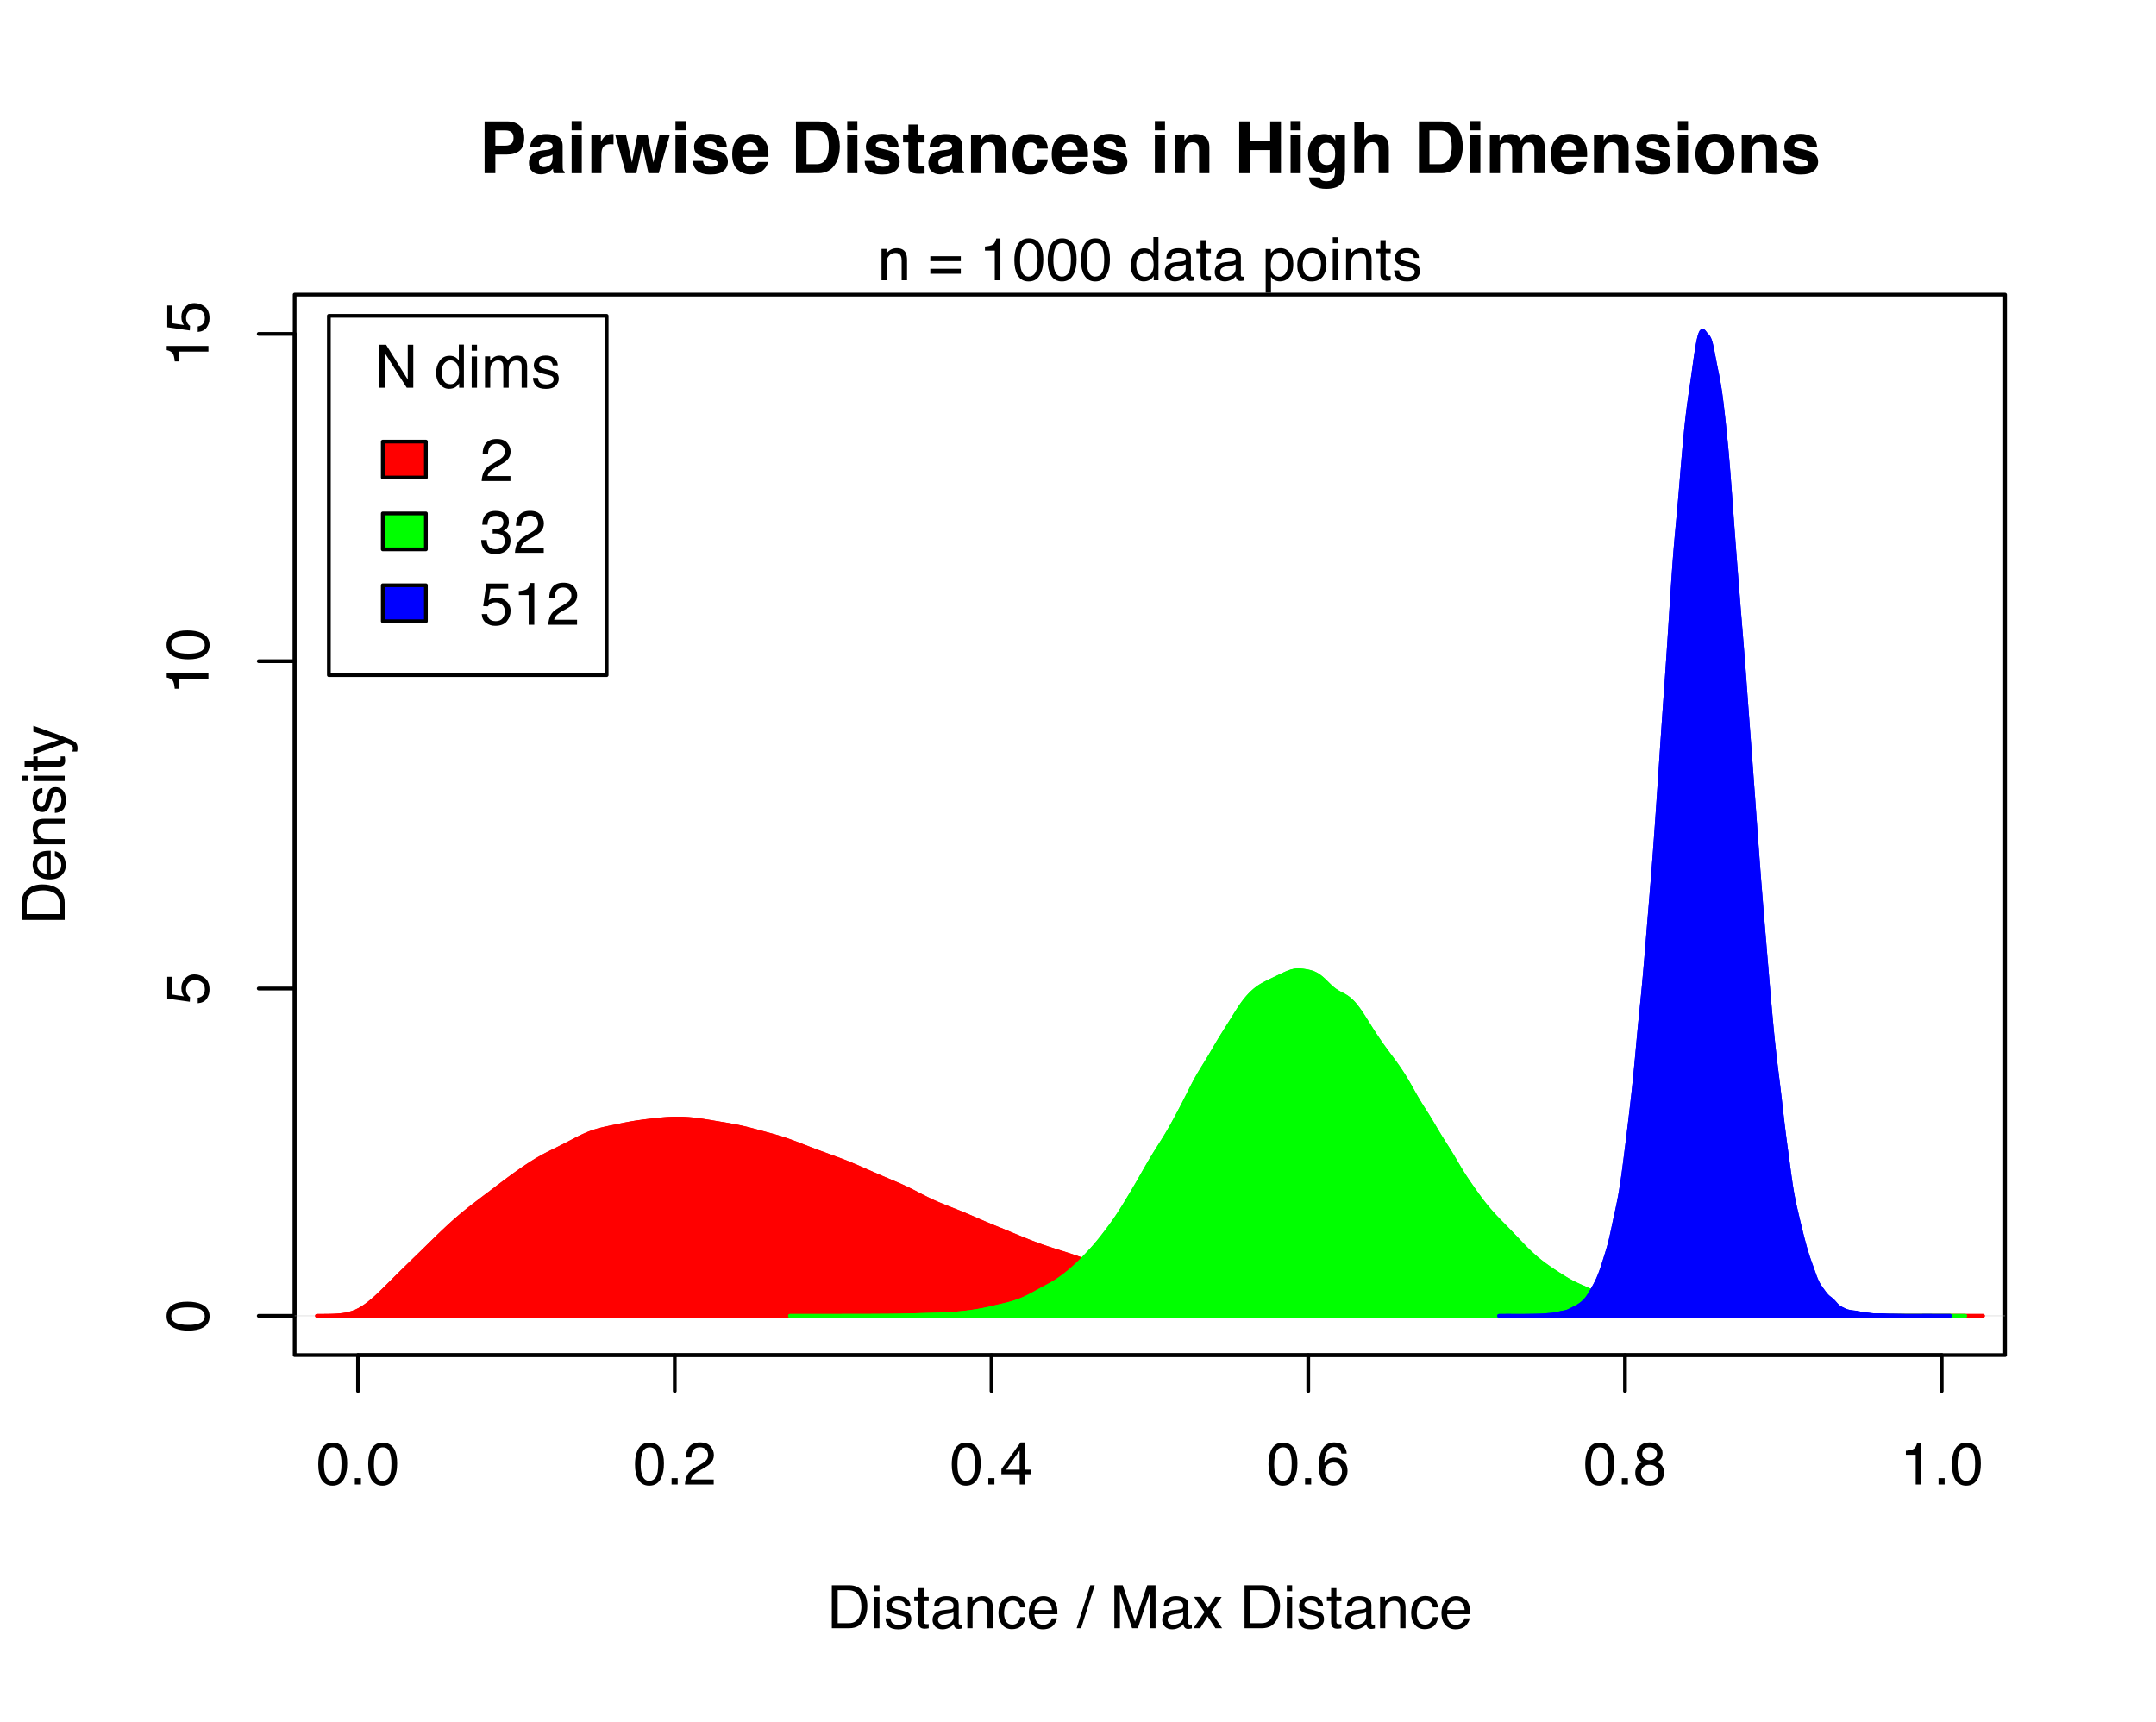 <?xml version="1.0" encoding="UTF-8"?>
<svg xmlns="http://www.w3.org/2000/svg" xmlns:xlink="http://www.w3.org/1999/xlink" width="432pt" height="345pt" viewBox="0 0 432 345" version="1.1">
<defs>
<g>
<symbol overflow="visible" id="glyph0-0">
<path style="stroke:none;" d="M 0.391 0 L 0.391 -8.609 L 7.219 -8.609 L 7.219 0 Z M 6.141 -1.078 L 6.141 -7.531 L 1.469 -7.531 L 1.469 -1.078 Z M 6.141 -1.078 "/>
</symbol>
<symbol overflow="visible" id="glyph0-1">
<path style="stroke:none;" d="M 3.25 -8.391 C 4.332 -8.391 5.117 -7.941 5.609 -7.047 C 5.984 -6.359 6.172 -5.41 6.172 -4.203 C 6.172 -3.066 6 -2.125 5.656 -1.375 C 5.164 -0.301 4.359 0.234 3.234 0.234 C 2.234 0.234 1.484 -0.203 0.984 -1.078 C 0.578 -1.816 0.375 -2.801 0.375 -4.031 C 0.375 -4.977 0.5 -5.797 0.75 -6.484 C 1.207 -7.754 2.039 -8.391 3.25 -8.391 Z M 3.234 -0.734 C 3.785 -0.734 4.223 -0.973 4.547 -1.453 C 4.867 -1.941 5.031 -2.848 5.031 -4.172 C 5.031 -5.117 4.91 -5.898 4.672 -6.516 C 4.441 -7.129 3.988 -7.438 3.312 -7.438 C 2.688 -7.438 2.227 -7.145 1.938 -6.562 C 1.656 -5.977 1.516 -5.117 1.516 -3.984 C 1.516 -3.129 1.609 -2.441 1.797 -1.922 C 2.078 -1.129 2.555 -0.734 3.234 -0.734 Z M 3.234 -0.734 "/>
</symbol>
<symbol overflow="visible" id="glyph0-2">
<path style="stroke:none;" d="M 1.031 -1.281 L 2.25 -1.281 L 2.25 0 L 1.031 0 Z M 1.031 -1.281 "/>
</symbol>
<symbol overflow="visible" id="glyph0-3">
<path style="stroke:none;" d="M 0.375 0 C 0.414 -0.719 0.566 -1.344 0.828 -1.875 C 1.086 -2.414 1.594 -2.906 2.344 -3.344 L 3.469 -4 C 3.969 -4.289 4.32 -4.539 4.531 -4.75 C 4.852 -5.07 5.016 -5.441 5.016 -5.859 C 5.016 -6.348 4.863 -6.734 4.562 -7.016 C 4.27 -7.305 3.883 -7.453 3.406 -7.453 C 2.676 -7.453 2.176 -7.18 1.906 -6.641 C 1.75 -6.336 1.664 -5.93 1.656 -5.422 L 0.578 -5.422 C 0.586 -6.148 0.723 -6.742 0.984 -7.203 C 1.441 -8.016 2.25 -8.422 3.406 -8.422 C 4.363 -8.422 5.062 -8.16 5.5 -7.641 C 5.945 -7.117 6.172 -6.539 6.172 -5.906 C 6.172 -5.238 5.938 -4.664 5.469 -4.188 C 5.195 -3.906 4.707 -3.566 4 -3.172 L 3.188 -2.734 C 2.812 -2.523 2.516 -2.32 2.297 -2.125 C 1.898 -1.789 1.648 -1.414 1.547 -1 L 6.141 -1 L 6.141 0 Z M 0.375 0 "/>
</symbol>
<symbol overflow="visible" id="glyph0-4">
<path style="stroke:none;" d="M 3.969 -2.969 L 3.969 -6.781 L 1.281 -2.969 Z M 3.984 0 L 3.984 -2.047 L 0.312 -2.047 L 0.312 -3.078 L 4.156 -8.422 L 5.047 -8.422 L 5.047 -2.969 L 6.281 -2.969 L 6.281 -2.047 L 5.047 -2.047 L 5.047 0 Z M 3.984 0 "/>
</symbol>
<symbol overflow="visible" id="glyph0-5">
<path style="stroke:none;" d="M 3.516 -8.422 C 4.453 -8.422 5.102 -8.176 5.469 -7.688 C 5.844 -7.207 6.031 -6.707 6.031 -6.188 L 4.984 -6.188 C 4.922 -6.52 4.82 -6.781 4.688 -6.969 C 4.426 -7.32 4.039 -7.5 3.531 -7.5 C 2.938 -7.5 2.461 -7.223 2.109 -6.672 C 1.766 -6.129 1.578 -5.352 1.547 -4.344 C 1.785 -4.695 2.086 -4.961 2.453 -5.141 C 2.785 -5.297 3.16 -5.375 3.578 -5.375 C 4.285 -5.375 4.898 -5.148 5.422 -4.703 C 5.941 -4.254 6.203 -3.582 6.203 -2.688 C 6.203 -1.926 5.953 -1.25 5.453 -0.656 C 4.961 -0.07 4.258 0.219 3.344 0.219 C 2.551 0.219 1.867 -0.078 1.297 -0.672 C 0.734 -1.273 0.453 -2.281 0.453 -3.688 C 0.453 -4.727 0.578 -5.613 0.828 -6.344 C 1.316 -7.727 2.211 -8.422 3.516 -8.422 Z M 3.438 -0.719 C 3.988 -0.719 4.398 -0.906 4.672 -1.281 C 4.953 -1.656 5.094 -2.098 5.094 -2.609 C 5.094 -3.035 4.969 -3.441 4.719 -3.828 C 4.477 -4.211 4.031 -4.406 3.375 -4.406 C 2.926 -4.406 2.531 -4.254 2.188 -3.953 C 1.844 -3.66 1.672 -3.211 1.672 -2.609 C 1.672 -2.078 1.828 -1.629 2.141 -1.266 C 2.453 -0.898 2.883 -0.719 3.438 -0.719 Z M 3.438 -0.719 "/>
</symbol>
<symbol overflow="visible" id="glyph0-6">
<path style="stroke:none;" d="M 3.266 -4.875 C 3.734 -4.875 4.098 -5.004 4.359 -5.266 C 4.617 -5.523 4.75 -5.832 4.75 -6.188 C 4.75 -6.5 4.625 -6.785 4.375 -7.047 C 4.125 -7.316 3.742 -7.453 3.234 -7.453 C 2.723 -7.453 2.352 -7.316 2.125 -7.047 C 1.895 -6.785 1.781 -6.484 1.781 -6.141 C 1.781 -5.742 1.926 -5.43 2.219 -5.203 C 2.52 -4.984 2.867 -4.875 3.266 -4.875 Z M 3.328 -0.719 C 3.816 -0.719 4.223 -0.848 4.547 -1.109 C 4.867 -1.379 5.031 -1.773 5.031 -2.297 C 5.031 -2.836 4.863 -3.25 4.531 -3.531 C 4.195 -3.812 3.77 -3.953 3.25 -3.953 C 2.75 -3.953 2.336 -3.805 2.016 -3.516 C 1.703 -3.234 1.547 -2.836 1.547 -2.328 C 1.547 -1.891 1.691 -1.508 1.984 -1.188 C 2.273 -0.875 2.723 -0.719 3.328 -0.719 Z M 1.828 -4.469 C 1.535 -4.594 1.305 -4.738 1.141 -4.906 C 0.836 -5.219 0.688 -5.625 0.688 -6.125 C 0.688 -6.75 0.91 -7.285 1.359 -7.734 C 1.816 -8.191 2.457 -8.422 3.281 -8.422 C 4.094 -8.422 4.723 -8.207 5.172 -7.781 C 5.629 -7.352 5.859 -6.859 5.859 -6.297 C 5.859 -5.773 5.727 -5.348 5.469 -5.016 C 5.32 -4.836 5.094 -4.66 4.781 -4.484 C 5.125 -4.328 5.395 -4.145 5.594 -3.938 C 5.969 -3.539 6.156 -3.031 6.156 -2.406 C 6.156 -1.664 5.906 -1.039 5.406 -0.531 C 4.914 -0.02 4.219 0.234 3.312 0.234 C 2.488 0.234 1.797 0.016 1.234 -0.422 C 0.672 -0.867 0.391 -1.516 0.391 -2.359 C 0.391 -2.848 0.508 -3.273 0.75 -3.641 C 0.988 -4.004 1.348 -4.281 1.828 -4.469 Z M 1.828 -4.469 "/>
</symbol>
<symbol overflow="visible" id="glyph0-7">
<path style="stroke:none;" d="M 1.156 -5.938 L 1.156 -6.75 C 1.914 -6.82 2.441 -6.945 2.734 -7.125 C 3.035 -7.301 3.266 -7.711 3.422 -8.359 L 4.25 -8.359 L 4.25 0 L 3.125 0 L 3.125 -5.938 Z M 1.156 -5.938 "/>
</symbol>
<symbol overflow="visible" id="glyph0-8">
<path style="stroke:none;" d="M 4.219 -1 C 4.613 -1 4.938 -1.039 5.188 -1.125 C 5.645 -1.27 6.02 -1.562 6.312 -2 C 6.539 -2.344 6.703 -2.785 6.797 -3.328 C 6.859 -3.66 6.891 -3.961 6.891 -4.234 C 6.891 -5.305 6.676 -6.133 6.25 -6.719 C 5.832 -7.312 5.148 -7.609 4.203 -7.609 L 2.141 -7.609 L 2.141 -1 Z M 0.969 -8.609 L 4.453 -8.609 C 5.641 -8.609 6.555 -8.188 7.203 -7.344 C 7.785 -6.594 8.078 -5.625 8.078 -4.438 C 8.078 -3.52 7.906 -2.691 7.562 -1.953 C 6.957 -0.648 5.914 0 4.438 0 L 0.969 0 Z M 0.969 -8.609 "/>
</symbol>
<symbol overflow="visible" id="glyph0-9">
<path style="stroke:none;" d="M 0.781 -6.25 L 1.844 -6.25 L 1.844 0 L 0.781 0 Z M 0.781 -8.609 L 1.844 -8.609 L 1.844 -7.406 L 0.781 -7.406 Z M 0.781 -8.609 "/>
</symbol>
<symbol overflow="visible" id="glyph0-10">
<path style="stroke:none;" d="M 1.406 -1.969 C 1.438 -1.613 1.523 -1.344 1.672 -1.156 C 1.93 -0.82 2.391 -0.656 3.047 -0.656 C 3.441 -0.656 3.785 -0.738 4.078 -0.906 C 4.379 -1.07 4.531 -1.332 4.531 -1.688 C 4.531 -1.957 4.41 -2.164 4.172 -2.312 C 4.016 -2.395 3.711 -2.492 3.266 -2.609 L 2.422 -2.812 C 1.891 -2.945 1.5 -3.098 1.25 -3.266 C 0.789 -3.547 0.562 -3.941 0.562 -4.453 C 0.562 -5.047 0.773 -5.523 1.203 -5.891 C 1.629 -6.254 2.207 -6.438 2.938 -6.438 C 3.875 -6.438 4.551 -6.16 4.969 -5.609 C 5.238 -5.254 5.367 -4.875 5.359 -4.469 L 4.359 -4.469 C 4.336 -4.707 4.254 -4.926 4.109 -5.125 C 3.867 -5.395 3.445 -5.531 2.844 -5.531 C 2.445 -5.531 2.145 -5.453 1.938 -5.297 C 1.738 -5.148 1.641 -4.953 1.641 -4.703 C 1.641 -4.43 1.773 -4.211 2.047 -4.047 C 2.203 -3.953 2.43 -3.867 2.734 -3.797 L 3.422 -3.625 C 4.18 -3.438 4.691 -3.258 4.953 -3.094 C 5.359 -2.82 5.562 -2.395 5.562 -1.812 C 5.562 -1.258 5.348 -0.781 4.922 -0.375 C 4.504 0.031 3.863 0.234 3 0.234 C 2.062 0.234 1.395 0.023 1 -0.391 C 0.613 -0.816 0.41 -1.344 0.391 -1.969 Z M 2.953 -6.422 Z M 2.953 -6.422 "/>
</symbol>
<symbol overflow="visible" id="glyph0-11">
<path style="stroke:none;" d="M 0.984 -8.031 L 2.047 -8.031 L 2.047 -6.281 L 3.047 -6.281 L 3.047 -5.422 L 2.047 -5.422 L 2.047 -1.312 C 2.047 -1.094 2.125 -0.945 2.281 -0.875 C 2.352 -0.832 2.488 -0.812 2.688 -0.812 C 2.738 -0.812 2.789 -0.812 2.844 -0.812 C 2.906 -0.82 2.973 -0.828 3.047 -0.828 L 3.047 0 C 2.93 0.031 2.805 0.051 2.672 0.062 C 2.547 0.082 2.406 0.094 2.25 0.094 C 1.758 0.094 1.426 -0.031 1.25 -0.281 C 1.07 -0.531 0.984 -0.859 0.984 -1.266 L 0.984 -5.422 L 0.141 -5.422 L 0.141 -6.281 L 0.984 -6.281 Z M 0.984 -8.031 "/>
</symbol>
<symbol overflow="visible" id="glyph0-12">
<path style="stroke:none;" d="M 1.578 -1.672 C 1.578 -1.367 1.688 -1.129 1.906 -0.953 C 2.133 -0.773 2.398 -0.688 2.703 -0.688 C 3.078 -0.688 3.438 -0.77 3.781 -0.938 C 4.375 -1.227 4.672 -1.695 4.672 -2.344 L 4.672 -3.188 C 4.535 -3.113 4.363 -3.047 4.156 -2.984 C 3.957 -2.93 3.758 -2.895 3.562 -2.875 L 2.938 -2.797 C 2.551 -2.742 2.258 -2.66 2.062 -2.547 C 1.738 -2.367 1.578 -2.078 1.578 -1.672 Z M 4.141 -3.797 C 4.379 -3.828 4.539 -3.93 4.625 -4.109 C 4.664 -4.203 4.688 -4.336 4.688 -4.516 C 4.688 -4.867 4.555 -5.125 4.297 -5.281 C 4.047 -5.445 3.688 -5.531 3.219 -5.531 C 2.664 -5.531 2.273 -5.383 2.047 -5.094 C 1.91 -4.926 1.82 -4.68 1.781 -4.359 L 0.797 -4.359 C 0.816 -5.129 1.066 -5.664 1.547 -5.969 C 2.035 -6.27 2.598 -6.422 3.234 -6.422 C 3.973 -6.422 4.57 -6.281 5.031 -6 C 5.488 -5.719 5.719 -5.281 5.719 -4.688 L 5.719 -1.078 C 5.719 -0.973 5.738 -0.883 5.781 -0.812 C 5.832 -0.75 5.93 -0.719 6.078 -0.719 C 6.117 -0.719 6.164 -0.719 6.219 -0.719 C 6.281 -0.727 6.348 -0.738 6.422 -0.75 L 6.422 0.031 C 6.254 0.07 6.125 0.098 6.031 0.109 C 5.945 0.129 5.832 0.141 5.688 0.141 C 5.32 0.141 5.062 0.008 4.906 -0.25 C 4.812 -0.383 4.75 -0.578 4.719 -0.828 C 4.5 -0.547 4.188 -0.301 3.781 -0.094 C 3.383 0.113 2.945 0.219 2.469 0.219 C 1.883 0.219 1.406 0.039 1.031 -0.312 C 0.664 -0.664 0.484 -1.109 0.484 -1.641 C 0.484 -2.223 0.664 -2.676 1.031 -3 C 1.395 -3.32 1.867 -3.52 2.453 -3.594 Z M 3.266 -6.422 Z M 3.266 -6.422 "/>
</symbol>
<symbol overflow="visible" id="glyph0-13">
<path style="stroke:none;" d="M 0.781 -6.281 L 1.781 -6.281 L 1.781 -5.391 C 2.07 -5.754 2.383 -6.016 2.719 -6.172 C 3.051 -6.336 3.422 -6.422 3.828 -6.422 C 4.711 -6.422 5.312 -6.109 5.625 -5.484 C 5.801 -5.141 5.891 -4.656 5.891 -4.031 L 5.891 0 L 4.812 0 L 4.812 -3.953 C 4.812 -4.336 4.754 -4.645 4.641 -4.875 C 4.453 -5.27 4.113 -5.469 3.625 -5.469 C 3.375 -5.469 3.172 -5.441 3.016 -5.391 C 2.723 -5.305 2.469 -5.133 2.25 -4.875 C 2.07 -4.664 1.957 -4.453 1.906 -4.234 C 1.852 -4.016 1.828 -3.695 1.828 -3.281 L 1.828 0 L 0.781 0 Z M 3.25 -6.422 Z M 3.25 -6.422 "/>
</symbol>
<symbol overflow="visible" id="glyph0-14">
<path style="stroke:none;" d="M 3.188 -6.453 C 3.895 -6.453 4.469 -6.281 4.906 -5.938 C 5.352 -5.594 5.625 -5.004 5.719 -4.172 L 4.688 -4.172 C 4.625 -4.555 4.484 -4.875 4.266 -5.125 C 4.047 -5.383 3.688 -5.516 3.188 -5.516 C 2.52 -5.516 2.039 -5.188 1.75 -4.531 C 1.562 -4.102 1.469 -3.578 1.469 -2.953 C 1.469 -2.328 1.598 -1.797 1.859 -1.359 C 2.129 -0.93 2.551 -0.719 3.125 -0.719 C 3.562 -0.719 3.906 -0.852 4.156 -1.125 C 4.414 -1.395 4.594 -1.758 4.688 -2.219 L 5.719 -2.219 C 5.602 -1.383 5.312 -0.773 4.844 -0.391 C 4.375 -0.004 3.773 0.188 3.047 0.188 C 2.223 0.188 1.566 -0.113 1.078 -0.719 C 0.586 -1.32 0.344 -2.07 0.344 -2.969 C 0.344 -4.07 0.609 -4.926 1.141 -5.531 C 1.68 -6.145 2.363 -6.453 3.188 -6.453 Z M 3.031 -6.422 Z M 3.031 -6.422 "/>
</symbol>
<symbol overflow="visible" id="glyph0-15">
<path style="stroke:none;" d="M 3.391 -6.422 C 3.836 -6.422 4.27 -6.316 4.688 -6.109 C 5.102 -5.898 5.422 -5.629 5.641 -5.297 C 5.848 -4.973 5.988 -4.602 6.062 -4.188 C 6.125 -3.895 6.156 -3.43 6.156 -2.797 L 1.547 -2.797 C 1.566 -2.16 1.719 -1.648 2 -1.266 C 2.281 -0.879 2.719 -0.688 3.312 -0.688 C 3.863 -0.688 4.301 -0.867 4.625 -1.234 C 4.812 -1.441 4.945 -1.688 5.031 -1.969 L 6.062 -1.969 C 6.039 -1.738 5.953 -1.484 5.797 -1.203 C 5.641 -0.922 5.469 -0.688 5.281 -0.5 C 4.957 -0.188 4.555 0.02 4.078 0.125 C 3.828 0.188 3.539 0.219 3.219 0.219 C 2.438 0.219 1.773 -0.062 1.234 -0.625 C 0.691 -1.195 0.422 -1.992 0.422 -3.016 C 0.422 -4.023 0.691 -4.844 1.234 -5.469 C 1.785 -6.102 2.504 -6.422 3.391 -6.422 Z M 5.062 -3.641 C 5.02 -4.098 4.922 -4.461 4.766 -4.734 C 4.484 -5.242 4.004 -5.5 3.328 -5.5 C 2.836 -5.5 2.426 -5.32 2.094 -4.969 C 1.77 -4.625 1.598 -4.18 1.578 -3.641 Z M 3.281 -6.422 Z M 3.281 -6.422 "/>
</symbol>
<symbol overflow="visible" id="glyph0-16">
<path style="stroke:none;" d=""/>
</symbol>
<symbol overflow="visible" id="glyph0-17">
<path style="stroke:none;" d="M 2.734 -8.609 L 3.625 -8.609 L 0.891 0 L 0 0 Z M 2.734 -8.609 "/>
</symbol>
<symbol overflow="visible" id="glyph0-18">
<path style="stroke:none;" d="M 0.891 -8.609 L 2.562 -8.609 L 5.031 -1.328 L 7.484 -8.609 L 9.141 -8.609 L 9.141 0 L 8.031 0 L 8.031 -5.078 C 8.031 -5.254 8.031 -5.547 8.031 -5.953 C 8.039 -6.359 8.047 -6.797 8.047 -7.266 L 5.594 0 L 4.438 0 L 1.969 -7.266 L 1.969 -7 C 1.969 -6.789 1.973 -6.469 1.984 -6.031 C 1.992 -5.602 2 -5.285 2 -5.078 L 2 0 L 0.891 0 Z M 0.891 -8.609 "/>
</symbol>
<symbol overflow="visible" id="glyph0-19">
<path style="stroke:none;" d="M 0.172 -6.281 L 1.547 -6.281 L 2.984 -4.062 L 4.438 -6.281 L 5.719 -6.25 L 3.609 -3.219 L 5.812 0 L 4.469 0 L 2.906 -2.359 L 1.406 0 L 0.062 0 L 2.281 -3.219 Z M 0.172 -6.281 "/>
</symbol>
<symbol overflow="visible" id="glyph0-20">
<path style="stroke:none;" d="M 0.922 -8.609 L 2.297 -8.609 L 6.641 -1.641 L 6.641 -8.609 L 7.75 -8.609 L 7.75 0 L 6.438 0 L 2.031 -6.969 L 2.031 0 L 0.922 0 Z M 4.25 -8.609 Z M 4.25 -8.609 "/>
</symbol>
<symbol overflow="visible" id="glyph0-21">
<path style="stroke:none;" d="M 1.438 -3.062 C 1.438 -2.395 1.578 -1.832 1.859 -1.375 C 2.148 -0.926 2.609 -0.703 3.234 -0.703 C 3.723 -0.703 4.125 -0.91 4.438 -1.328 C 4.758 -1.742 4.922 -2.348 4.922 -3.141 C 4.922 -3.93 4.754 -4.516 4.422 -4.891 C 4.098 -5.273 3.703 -5.469 3.234 -5.469 C 2.703 -5.469 2.27 -5.266 1.938 -4.859 C 1.602 -4.453 1.438 -3.852 1.438 -3.062 Z M 3.031 -6.391 C 3.508 -6.391 3.91 -6.285 4.234 -6.078 C 4.422 -5.961 4.633 -5.758 4.875 -5.469 L 4.875 -8.641 L 5.891 -8.641 L 5.891 0 L 4.938 0 L 4.938 -0.875 C 4.695 -0.488 4.406 -0.207 4.062 -0.031 C 3.727 0.133 3.344 0.219 2.906 0.219 C 2.207 0.219 1.602 -0.07 1.094 -0.656 C 0.582 -1.25 0.328 -2.031 0.328 -3 C 0.328 -3.914 0.562 -4.707 1.031 -5.375 C 1.5 -6.051 2.164 -6.391 3.031 -6.391 Z M 3.031 -6.391 "/>
</symbol>
<symbol overflow="visible" id="glyph0-22">
<path style="stroke:none;" d="M 0.781 -6.281 L 1.812 -6.281 L 1.812 -5.391 C 2.062 -5.691 2.289 -5.914 2.5 -6.062 C 2.844 -6.301 3.238 -6.422 3.688 -6.422 C 4.188 -6.422 4.586 -6.297 4.891 -6.047 C 5.055 -5.91 5.211 -5.703 5.359 -5.422 C 5.586 -5.766 5.859 -6.016 6.172 -6.172 C 6.492 -6.336 6.852 -6.422 7.25 -6.422 C 8.094 -6.422 8.664 -6.113 8.969 -5.5 C 9.133 -5.176 9.219 -4.734 9.219 -4.172 L 9.219 0 L 8.125 0 L 8.125 -4.359 C 8.125 -4.773 8.02 -5.062 7.812 -5.219 C 7.602 -5.375 7.348 -5.453 7.047 -5.453 C 6.629 -5.453 6.27 -5.312 5.969 -5.031 C 5.676 -4.758 5.531 -4.301 5.531 -3.656 L 5.531 0 L 4.453 0 L 4.453 -4.094 C 4.453 -4.52 4.398 -4.832 4.297 -5.031 C 4.141 -5.32 3.844 -5.469 3.406 -5.469 C 3.008 -5.469 2.645 -5.312 2.312 -5 C 1.988 -4.695 1.828 -4.141 1.828 -3.328 L 1.828 0 L 0.781 0 Z M 0.781 -6.281 "/>
</symbol>
<symbol overflow="visible" id="glyph0-23">
<path style="stroke:none;" d="M 3.125 0.234 C 2.125 0.234 1.398 -0.035 0.953 -0.578 C 0.504 -1.129 0.281 -1.797 0.281 -2.578 L 1.391 -2.578 C 1.43 -2.035 1.531 -1.641 1.688 -1.391 C 1.969 -0.953 2.461 -0.734 3.172 -0.734 C 3.734 -0.734 4.18 -0.879 4.516 -1.172 C 4.848 -1.473 5.016 -1.859 5.016 -2.328 C 5.016 -2.898 4.836 -3.301 4.484 -3.531 C 4.129 -3.77 3.641 -3.891 3.016 -3.891 C 2.941 -3.891 2.867 -3.883 2.797 -3.875 C 2.723 -3.875 2.648 -3.875 2.578 -3.875 L 2.578 -4.812 C 2.691 -4.789 2.785 -4.781 2.859 -4.781 C 2.93 -4.781 3.008 -4.781 3.094 -4.781 C 3.488 -4.781 3.812 -4.844 4.062 -4.969 C 4.508 -5.188 4.734 -5.578 4.734 -6.141 C 4.734 -6.555 4.582 -6.875 4.281 -7.094 C 3.988 -7.32 3.645 -7.438 3.25 -7.438 C 2.551 -7.438 2.066 -7.203 1.797 -6.734 C 1.648 -6.484 1.566 -6.117 1.547 -5.641 L 0.5 -5.641 C 0.5 -6.266 0.625 -6.797 0.875 -7.234 C 1.301 -8.016 2.055 -8.406 3.141 -8.406 C 3.992 -8.406 4.656 -8.211 5.125 -7.828 C 5.594 -7.453 5.828 -6.898 5.828 -6.172 C 5.828 -5.66 5.691 -5.242 5.422 -4.922 C 5.242 -4.723 5.02 -4.566 4.75 -4.453 C 5.188 -4.328 5.531 -4.094 5.781 -3.75 C 6.031 -3.406 6.156 -2.984 6.156 -2.484 C 6.156 -1.68 5.891 -1.023 5.359 -0.516 C 4.836 -0.016 4.094 0.234 3.125 0.234 Z M 3.125 0.234 "/>
</symbol>
<symbol overflow="visible" id="glyph0-24">
<path style="stroke:none;" d="M 1.484 -2.141 C 1.555 -1.535 1.836 -1.117 2.328 -0.891 C 2.578 -0.773 2.863 -0.719 3.188 -0.719 C 3.812 -0.719 4.273 -0.914 4.578 -1.312 C 4.879 -1.707 5.031 -2.148 5.031 -2.641 C 5.031 -3.223 4.848 -3.676 4.484 -4 C 4.129 -4.32 3.703 -4.484 3.203 -4.484 C 2.836 -4.484 2.523 -4.41 2.266 -4.266 C 2.004 -4.129 1.785 -3.938 1.609 -3.688 L 0.688 -3.734 L 1.328 -8.25 L 5.688 -8.25 L 5.688 -7.234 L 2.125 -7.234 L 1.766 -4.906 C 1.961 -5.051 2.148 -5.16 2.328 -5.234 C 2.641 -5.359 3 -5.422 3.406 -5.422 C 4.176 -5.422 4.828 -5.172 5.359 -4.672 C 5.898 -4.18 6.172 -3.555 6.172 -2.797 C 6.172 -2.004 5.922 -1.301 5.422 -0.688 C 4.93 -0.082 4.148 0.219 3.078 0.219 C 2.398 0.219 1.797 0.023 1.266 -0.359 C 0.742 -0.742 0.453 -1.336 0.391 -2.141 Z M 1.484 -2.141 "/>
</symbol>
<symbol overflow="visible" id="glyph0-25">
<path style="stroke:none;" d="M 6.656 -4.812 L 6.656 -3.828 L 0.547 -3.828 L 0.547 -4.812 Z M 6.656 -2.297 L 6.656 -1.297 L 0.547 -1.297 L 0.547 -2.297 Z M 6.656 -2.297 "/>
</symbol>
<symbol overflow="visible" id="glyph0-26">
<path style="stroke:none;" d="M 3.422 -0.703 C 3.91 -0.703 4.316 -0.91 4.641 -1.328 C 4.973 -1.742 5.141 -2.359 5.141 -3.172 C 5.141 -3.672 5.066 -4.102 4.922 -4.469 C 4.648 -5.156 4.148 -5.5 3.422 -5.5 C 2.691 -5.5 2.191 -5.133 1.922 -4.406 C 1.773 -4.02 1.703 -3.523 1.703 -2.922 C 1.703 -2.43 1.773 -2.02 1.922 -1.688 C 2.191 -1.031 2.691 -0.703 3.422 -0.703 Z M 0.688 -6.25 L 1.719 -6.25 L 1.719 -5.422 C 1.926 -5.703 2.156 -5.922 2.406 -6.078 C 2.758 -6.305 3.176 -6.422 3.656 -6.422 C 4.375 -6.422 4.977 -6.148 5.469 -5.609 C 5.969 -5.066 6.219 -4.289 6.219 -3.281 C 6.219 -1.906 5.859 -0.926 5.141 -0.344 C 4.691 0.031 4.164 0.219 3.562 0.219 C 3.094 0.219 2.695 0.113 2.375 -0.094 C 2.188 -0.219 1.977 -0.422 1.75 -0.703 L 1.75 2.5 L 0.688 2.5 Z M 0.688 -6.25 "/>
</symbol>
<symbol overflow="visible" id="glyph0-27">
<path style="stroke:none;" d="M 3.266 -0.688 C 3.961 -0.688 4.441 -0.945 4.703 -1.469 C 4.961 -2 5.094 -2.586 5.094 -3.234 C 5.094 -3.828 5 -4.305 4.812 -4.672 C 4.508 -5.242 4 -5.531 3.281 -5.531 C 2.633 -5.531 2.164 -5.285 1.875 -4.797 C 1.582 -4.305 1.438 -3.711 1.438 -3.016 C 1.438 -2.348 1.582 -1.789 1.875 -1.344 C 2.164 -0.906 2.629 -0.688 3.266 -0.688 Z M 3.312 -6.453 C 4.113 -6.453 4.789 -6.18 5.344 -5.641 C 5.906 -5.109 6.188 -4.316 6.188 -3.266 C 6.188 -2.254 5.941 -1.414 5.453 -0.75 C 4.961 -0.094 4.203 0.234 3.172 0.234 C 2.305 0.234 1.617 -0.055 1.109 -0.641 C 0.598 -1.234 0.344 -2.02 0.344 -3 C 0.344 -4.051 0.609 -4.891 1.141 -5.516 C 1.68 -6.141 2.406 -6.453 3.312 -6.453 Z M 3.266 -6.422 Z M 3.266 -6.422 "/>
</symbol>
<symbol overflow="visible" id="glyph1-0">
<path style="stroke:none;" d="M 0 -0.391 L -8.609 -0.391 L -8.609 -7.219 L 0 -7.219 Z M -1.078 -6.141 L -7.531 -6.141 L -7.531 -1.469 L -1.078 -1.469 Z M -1.078 -6.141 "/>
</symbol>
<symbol overflow="visible" id="glyph1-1">
<path style="stroke:none;" d="M -8.391 -3.25 C -8.391 -4.332 -7.941 -5.117 -7.047 -5.609 C -6.359 -5.984 -5.41 -6.172 -4.203 -6.172 C -3.066 -6.172 -2.125 -6 -1.375 -5.656 C -0.301 -5.164 0.234 -4.359 0.234 -3.234 C 0.234 -2.234 -0.203 -1.484 -1.078 -0.984 C -1.816 -0.578 -2.801 -0.375 -4.031 -0.375 C -4.977 -0.375 -5.797 -0.5 -6.484 -0.75 C -7.754 -1.207 -8.391 -2.039 -8.391 -3.25 Z M -0.734 -3.234 C -0.734 -3.785 -0.973 -4.223 -1.453 -4.547 C -1.941 -4.867 -2.848 -5.031 -4.172 -5.031 C -5.117 -5.031 -5.898 -4.91 -6.516 -4.672 C -7.129 -4.441 -7.438 -3.988 -7.438 -3.312 C -7.438 -2.688 -7.145 -2.227 -6.562 -1.938 C -5.977 -1.656 -5.117 -1.516 -3.984 -1.516 C -3.129 -1.516 -2.441 -1.609 -1.922 -1.797 C -1.129 -2.078 -0.734 -2.555 -0.734 -3.234 Z M -0.734 -3.234 "/>
</symbol>
<symbol overflow="visible" id="glyph1-2">
<path style="stroke:none;" d="M -2.141 -1.484 C -1.535 -1.555 -1.117 -1.836 -0.891 -2.328 C -0.773 -2.578 -0.719 -2.863 -0.719 -3.188 C -0.719 -3.812 -0.914 -4.273 -1.312 -4.578 C -1.707 -4.879 -2.148 -5.031 -2.641 -5.031 C -3.223 -5.031 -3.676 -4.848 -4 -4.484 C -4.32 -4.129 -4.484 -3.703 -4.484 -3.203 C -4.484 -2.836 -4.41 -2.523 -4.266 -2.266 C -4.129 -2.004 -3.938 -1.785 -3.688 -1.609 L -3.734 -0.688 L -8.25 -1.328 L -8.25 -5.688 L -7.234 -5.688 L -7.234 -2.125 L -4.906 -1.766 C -5.051 -1.961 -5.16 -2.148 -5.234 -2.328 C -5.359 -2.641 -5.422 -3 -5.422 -3.406 C -5.422 -4.176 -5.172 -4.828 -4.672 -5.359 C -4.18 -5.898 -3.555 -6.172 -2.797 -6.172 C -2.004 -6.172 -1.301 -5.922 -0.688 -5.422 C -0.082 -4.93 0.219 -4.148 0.219 -3.078 C 0.219 -2.398 0.023 -1.797 -0.359 -1.266 C -0.742 -0.742 -1.336 -0.453 -2.141 -0.391 Z M -2.141 -1.484 "/>
</symbol>
<symbol overflow="visible" id="glyph1-3">
<path style="stroke:none;" d="M -5.938 -1.156 L -6.75 -1.156 C -6.82 -1.914 -6.945 -2.441 -7.125 -2.734 C -7.301 -3.035 -7.711 -3.266 -8.359 -3.422 L -8.359 -4.25 L 0 -4.25 L 0 -3.125 L -5.938 -3.125 Z M -5.938 -1.156 "/>
</symbol>
<symbol overflow="visible" id="glyph1-4">
<path style="stroke:none;" d="M -1 -4.219 C -1 -4.613 -1.039 -4.938 -1.125 -5.188 C -1.27 -5.645 -1.562 -6.02 -2 -6.312 C -2.344 -6.539 -2.785 -6.703 -3.328 -6.797 C -3.66 -6.859 -3.961 -6.891 -4.234 -6.891 C -5.305 -6.891 -6.133 -6.676 -6.719 -6.25 C -7.312 -5.832 -7.609 -5.148 -7.609 -4.203 L -7.609 -2.141 L -1 -2.141 Z M -8.609 -0.969 L -8.609 -4.453 C -8.609 -5.641 -8.188 -6.555 -7.344 -7.203 C -6.594 -7.785 -5.625 -8.078 -4.438 -8.078 C -3.52 -8.078 -2.691 -7.906 -1.953 -7.562 C -0.648 -6.957 0 -5.914 0 -4.438 L 0 -0.969 Z M -8.609 -0.969 "/>
</symbol>
<symbol overflow="visible" id="glyph1-5">
<path style="stroke:none;" d="M -6.422 -3.391 C -6.422 -3.836 -6.316 -4.27 -6.109 -4.688 C -5.898 -5.102 -5.629 -5.422 -5.297 -5.641 C -4.973 -5.848 -4.602 -5.988 -4.188 -6.062 C -3.895 -6.125 -3.43 -6.156 -2.797 -6.156 L -2.797 -1.547 C -2.16 -1.566 -1.648 -1.719 -1.266 -2 C -0.879 -2.281 -0.688 -2.719 -0.688 -3.312 C -0.688 -3.863 -0.867 -4.301 -1.234 -4.625 C -1.441 -4.812 -1.688 -4.945 -1.969 -5.031 L -1.969 -6.062 C -1.738 -6.039 -1.484 -5.953 -1.203 -5.797 C -0.922 -5.641 -0.688 -5.469 -0.5 -5.281 C -0.188 -4.957 0.02 -4.555 0.125 -4.078 C 0.188 -3.828 0.219 -3.539 0.219 -3.219 C 0.219 -2.438 -0.062 -1.773 -0.625 -1.234 C -1.195 -0.691 -1.992 -0.422 -3.016 -0.422 C -4.023 -0.422 -4.844 -0.691 -5.469 -1.234 C -6.102 -1.785 -6.422 -2.504 -6.422 -3.391 Z M -3.641 -5.062 C -4.098 -5.02 -4.461 -4.922 -4.734 -4.766 C -5.242 -4.484 -5.5 -4.004 -5.5 -3.328 C -5.5 -2.836 -5.32 -2.426 -4.969 -2.094 C -4.625 -1.77 -4.18 -1.598 -3.641 -1.578 Z M -6.422 -3.281 Z M -6.422 -3.281 "/>
</symbol>
<symbol overflow="visible" id="glyph1-6">
<path style="stroke:none;" d="M -6.281 -0.781 L -6.281 -1.781 L -5.391 -1.781 C -5.754 -2.07 -6.016 -2.383 -6.172 -2.719 C -6.336 -3.051 -6.422 -3.422 -6.422 -3.828 C -6.422 -4.711 -6.109 -5.312 -5.484 -5.625 C -5.141 -5.801 -4.656 -5.891 -4.031 -5.891 L 0 -5.891 L 0 -4.812 L -3.953 -4.812 C -4.336 -4.812 -4.645 -4.754 -4.875 -4.641 C -5.27 -4.453 -5.469 -4.113 -5.469 -3.625 C -5.469 -3.375 -5.441 -3.172 -5.391 -3.016 C -5.305 -2.723 -5.133 -2.469 -4.875 -2.25 C -4.664 -2.07 -4.453 -1.957 -4.234 -1.906 C -4.016 -1.852 -3.695 -1.828 -3.281 -1.828 L 0 -1.828 L 0 -0.781 Z M -6.422 -3.25 Z M -6.422 -3.25 "/>
</symbol>
<symbol overflow="visible" id="glyph1-7">
<path style="stroke:none;" d="M -1.969 -1.406 C -1.613 -1.438 -1.344 -1.523 -1.156 -1.672 C -0.82 -1.93 -0.656 -2.391 -0.656 -3.047 C -0.656 -3.441 -0.738 -3.785 -0.906 -4.078 C -1.07 -4.379 -1.332 -4.531 -1.688 -4.531 C -1.957 -4.531 -2.164 -4.41 -2.312 -4.172 C -2.395 -4.016 -2.492 -3.711 -2.609 -3.266 L -2.812 -2.422 C -2.945 -1.891 -3.098 -1.5 -3.266 -1.25 C -3.547 -0.789 -3.941 -0.562 -4.453 -0.562 C -5.047 -0.562 -5.523 -0.773 -5.891 -1.203 C -6.254 -1.629 -6.438 -2.207 -6.438 -2.938 C -6.438 -3.875 -6.16 -4.551 -5.609 -4.969 C -5.254 -5.238 -4.875 -5.367 -4.469 -5.359 L -4.469 -4.359 C -4.707 -4.336 -4.926 -4.254 -5.125 -4.109 C -5.395 -3.867 -5.531 -3.445 -5.531 -2.844 C -5.531 -2.445 -5.453 -2.145 -5.297 -1.938 C -5.148 -1.738 -4.953 -1.641 -4.703 -1.641 C -4.43 -1.641 -4.211 -1.773 -4.047 -2.047 C -3.953 -2.203 -3.867 -2.43 -3.797 -2.734 L -3.625 -3.422 C -3.438 -4.18 -3.258 -4.691 -3.094 -4.953 C -2.82 -5.359 -2.395 -5.562 -1.812 -5.562 C -1.258 -5.562 -0.781 -5.348 -0.375 -4.922 C 0.031 -4.504 0.234 -3.863 0.234 -3 C 0.234 -2.062 0.023 -1.395 -0.391 -1 C -0.816 -0.613 -1.344 -0.41 -1.969 -0.391 Z M -6.422 -2.953 Z M -6.422 -2.953 "/>
</symbol>
<symbol overflow="visible" id="glyph1-8">
<path style="stroke:none;" d="M -6.25 -0.781 L -6.25 -1.844 L 0 -1.844 L 0 -0.781 Z M -8.609 -0.781 L -8.609 -1.844 L -7.406 -1.844 L -7.406 -0.781 Z M -8.609 -0.781 "/>
</symbol>
<symbol overflow="visible" id="glyph1-9">
<path style="stroke:none;" d="M -8.031 -0.984 L -8.031 -2.047 L -6.281 -2.047 L -6.281 -3.047 L -5.422 -3.047 L -5.422 -2.047 L -1.312 -2.047 C -1.094 -2.047 -0.945 -2.125 -0.875 -2.281 C -0.832 -2.352 -0.812 -2.488 -0.812 -2.688 C -0.812 -2.738 -0.812 -2.789 -0.812 -2.844 C -0.82 -2.906 -0.828 -2.973 -0.828 -3.047 L 0 -3.047 C 0.031 -2.93 0.051 -2.805 0.062 -2.672 C 0.082 -2.547 0.094 -2.406 0.094 -2.25 C 0.094 -1.758 -0.031 -1.426 -0.281 -1.25 C -0.531 -1.07 -0.859 -0.984 -1.266 -0.984 L -5.422 -0.984 L -5.422 -0.141 L -6.281 -0.141 L -6.281 -0.984 Z M -8.031 -0.984 "/>
</symbol>
<symbol overflow="visible" id="glyph1-10">
<path style="stroke:none;" d="M -6.281 -4.688 L -6.281 -5.859 C -5.875 -5.711 -4.953 -5.383 -3.516 -4.875 C -2.441 -4.488 -1.566 -4.164 -0.891 -3.906 C 0.711 -3.301 1.691 -2.875 2.047 -2.625 C 2.398 -2.375 2.578 -1.941 2.578 -1.328 C 2.578 -1.18 2.566 -1.066 2.547 -0.984 C 2.535 -0.91 2.516 -0.812 2.484 -0.688 L 1.531 -0.688 C 1.582 -0.875 1.613 -1.008 1.625 -1.094 C 1.633 -1.176 1.641 -1.25 1.641 -1.312 C 1.641 -1.5 1.609 -1.641 1.547 -1.734 C 1.484 -1.828 1.406 -1.906 1.312 -1.969 C 1.281 -1.988 1.117 -2.055 0.828 -2.172 C 0.535 -2.297 0.32 -2.383 0.188 -2.438 L -6.281 -0.125 L -6.281 -1.312 L -1.172 -3 Z M -6.422 -3 Z M -6.422 -3 "/>
</symbol>
<symbol overflow="visible" id="glyph2-0">
<path style="stroke:none;" d="M 1.078 0 L 1.078 -10.375 L 9.438 -10.375 L 9.438 0 Z M 8.141 -1.297 L 8.141 -9.078 L 2.375 -9.078 L 2.375 -1.297 Z M 8.141 -1.297 "/>
</symbol>
<symbol overflow="visible" id="glyph2-1">
<path style="stroke:none;" d="M 6.938 -7.062 C 6.938 -7.602 6.789 -7.988 6.5 -8.219 C 6.219 -8.445 5.82 -8.562 5.312 -8.562 L 3.297 -8.562 L 3.297 -5.516 L 5.312 -5.516 C 5.82 -5.516 6.219 -5.641 6.5 -5.891 C 6.789 -6.141 6.938 -6.531 6.938 -7.062 Z M 9.078 -7.078 C 9.078 -5.859 8.766 -4.992 8.141 -4.484 C 7.523 -3.984 6.645 -3.734 5.5 -3.734 L 3.297 -3.734 L 3.297 0 L 1.141 0 L 1.141 -10.375 L 5.656 -10.375 C 6.695 -10.375 7.523 -10.102 8.141 -9.562 C 8.766 -9.031 9.078 -8.203 9.078 -7.078 Z M 9.078 -7.078 "/>
</symbol>
<symbol overflow="visible" id="glyph2-2">
<path style="stroke:none;" d="M 5.156 -3.734 C 5.031 -3.648 4.906 -3.582 4.781 -3.531 C 4.656 -3.477 4.477 -3.43 4.25 -3.391 L 3.797 -3.312 C 3.379 -3.238 3.078 -3.145 2.891 -3.031 C 2.578 -2.852 2.422 -2.57 2.422 -2.188 C 2.422 -1.844 2.516 -1.594 2.703 -1.438 C 2.898 -1.289 3.133 -1.219 3.406 -1.219 C 3.832 -1.219 4.227 -1.344 4.594 -1.594 C 4.957 -1.852 5.145 -2.316 5.156 -2.984 Z M 3.953 -4.656 C 4.316 -4.707 4.578 -4.77 4.734 -4.844 C 5.023 -4.957 5.172 -5.145 5.172 -5.406 C 5.172 -5.719 5.062 -5.93 4.844 -6.047 C 4.625 -6.172 4.305 -6.234 3.891 -6.234 C 3.41 -6.234 3.07 -6.117 2.875 -5.891 C 2.738 -5.711 2.645 -5.477 2.594 -5.188 L 0.656 -5.188 C 0.695 -5.852 0.883 -6.406 1.219 -6.844 C 1.75 -7.508 2.66 -7.844 3.953 -7.844 C 4.797 -7.844 5.539 -7.676 6.188 -7.344 C 6.844 -7.008 7.172 -6.383 7.172 -5.469 L 7.172 -1.953 C 7.172 -1.703 7.176 -1.406 7.188 -1.062 C 7.195 -0.801 7.234 -0.625 7.297 -0.531 C 7.367 -0.438 7.469 -0.359 7.594 -0.297 L 7.594 0 L 5.422 0 C 5.359 -0.156 5.312 -0.301 5.281 -0.438 C 5.258 -0.57 5.242 -0.727 5.234 -0.906 C 4.953 -0.602 4.633 -0.348 4.281 -0.141 C 3.844 0.109 3.352 0.234 2.812 0.234 C 2.113 0.234 1.539 0.035 1.094 -0.359 C 0.645 -0.754 0.422 -1.316 0.422 -2.047 C 0.422 -2.984 0.781 -3.664 1.5 -4.094 C 1.906 -4.32 2.492 -4.484 3.266 -4.578 Z M 4.047 -7.875 Z M 4.047 -7.875 "/>
</symbol>
<symbol overflow="visible" id="glyph2-3">
<path style="stroke:none;" d="M 3 -8.578 L 0.969 -8.578 L 0.969 -10.438 L 3 -10.438 Z M 0.969 -7.672 L 3 -7.672 L 3 0 L 0.969 0 Z M 0.969 -7.672 "/>
</symbol>
<symbol overflow="visible" id="glyph2-4">
<path style="stroke:none;" d="M 5.094 -7.844 C 5.133 -7.844 5.164 -7.844 5.188 -7.844 C 5.219 -7.844 5.273 -7.844 5.359 -7.844 L 5.359 -5.781 C 5.234 -5.789 5.117 -5.797 5.016 -5.797 C 4.922 -5.805 4.848 -5.812 4.797 -5.812 C 3.984 -5.812 3.441 -5.551 3.172 -5.031 C 3.016 -4.738 2.938 -4.285 2.938 -3.672 L 2.938 0 L 0.922 0 L 0.922 -7.672 L 2.828 -7.672 L 2.828 -6.328 C 3.141 -6.836 3.41 -7.188 3.641 -7.375 C 4.016 -7.688 4.5 -7.844 5.094 -7.844 Z M 5.094 -7.844 "/>
</symbol>
<symbol overflow="visible" id="glyph2-5">
<path style="stroke:none;" d="M 4.547 -7.672 L 6.578 -7.672 L 7.75 -2.141 L 8.953 -7.672 L 11.031 -7.672 L 8.812 0 L 6.75 0 L 5.547 -5.578 L 4.328 0 L 2.25 0 L 0.094 -7.672 L 2.25 -7.672 L 3.453 -2.172 Z M 4.547 -7.672 "/>
</symbol>
<symbol overflow="visible" id="glyph2-6">
<path style="stroke:none;" d="M 2.5 -2.453 C 2.539 -2.086 2.629 -1.832 2.766 -1.688 C 3.016 -1.414 3.477 -1.281 4.156 -1.281 C 4.539 -1.281 4.848 -1.336 5.078 -1.453 C 5.316 -1.578 5.438 -1.754 5.438 -1.984 C 5.438 -2.211 5.344 -2.383 5.156 -2.5 C 4.969 -2.625 4.27 -2.828 3.062 -3.109 C 2.195 -3.328 1.586 -3.598 1.234 -3.922 C 0.879 -4.234 0.703 -4.691 0.703 -5.297 C 0.703 -6.004 0.977 -6.613 1.531 -7.125 C 2.082 -7.633 2.863 -7.891 3.875 -7.891 C 4.832 -7.891 5.613 -7.695 6.219 -7.312 C 6.82 -6.926 7.164 -6.266 7.25 -5.328 L 5.25 -5.328 C 5.219 -5.586 5.145 -5.789 5.031 -5.938 C 4.812 -6.219 4.438 -6.359 3.906 -6.359 C 3.469 -6.359 3.156 -6.285 2.969 -6.141 C 2.781 -6.004 2.688 -5.848 2.688 -5.672 C 2.688 -5.441 2.785 -5.273 2.984 -5.172 C 3.18 -5.066 3.879 -4.879 5.078 -4.609 C 5.879 -4.422 6.477 -4.141 6.875 -3.766 C 7.27 -3.379 7.469 -2.898 7.469 -2.328 C 7.469 -1.566 7.18 -0.941 6.609 -0.453 C 6.047 0.023 5.176 0.266 4 0.266 C 2.789 0.266 1.898 0.008 1.328 -0.5 C 0.754 -1.008 0.469 -1.66 0.469 -2.453 Z M 4.031 -7.875 Z M 4.031 -7.875 "/>
</symbol>
<symbol overflow="visible" id="glyph2-7">
<path style="stroke:none;" d="M 3.953 -6.219 C 3.492 -6.219 3.133 -6.07 2.875 -5.781 C 2.625 -5.488 2.469 -5.094 2.406 -4.594 L 5.516 -4.594 C 5.484 -5.125 5.32 -5.523 5.031 -5.797 C 4.738 -6.078 4.379 -6.219 3.953 -6.219 Z M 3.953 -7.875 C 4.598 -7.875 5.176 -7.754 5.688 -7.516 C 6.195 -7.273 6.617 -6.895 6.953 -6.375 C 7.254 -5.926 7.445 -5.398 7.531 -4.797 C 7.582 -4.441 7.602 -3.938 7.594 -3.281 L 2.344 -3.281 C 2.375 -2.508 2.617 -1.969 3.078 -1.656 C 3.348 -1.469 3.68 -1.375 4.078 -1.375 C 4.484 -1.375 4.816 -1.488 5.078 -1.719 C 5.223 -1.844 5.348 -2.02 5.453 -2.25 L 7.5 -2.25 C 7.445 -1.789 7.207 -1.328 6.781 -0.859 C 6.125 -0.117 5.207 0.25 4.031 0.25 C 3.051 0.25 2.188 -0.062 1.438 -0.688 C 0.695 -1.312 0.328 -2.332 0.328 -3.75 C 0.328 -5.082 0.66 -6.102 1.328 -6.812 C 2.004 -7.52 2.879 -7.875 3.953 -7.875 Z M 4.094 -7.875 Z M 4.094 -7.875 "/>
</symbol>
<symbol overflow="visible" id="glyph2-8">
<path style="stroke:none;" d=""/>
</symbol>
<symbol overflow="visible" id="glyph2-9">
<path style="stroke:none;" d="M 3.203 -8.562 L 3.203 -1.797 L 5.203 -1.797 C 6.223 -1.797 6.938 -2.301 7.344 -3.312 C 7.562 -3.863 7.672 -4.523 7.672 -5.297 C 7.672 -6.348 7.504 -7.156 7.172 -7.719 C 6.836 -8.281 6.18 -8.562 5.203 -8.562 Z M 5.562 -10.375 C 6.207 -10.363 6.742 -10.285 7.172 -10.141 C 7.898 -9.898 8.488 -9.461 8.938 -8.828 C 9.289 -8.305 9.535 -7.742 9.672 -7.141 C 9.805 -6.547 9.875 -5.977 9.875 -5.438 C 9.875 -4.062 9.598 -2.895 9.047 -1.938 C 8.285 -0.645 7.125 0 5.562 0 L 1.094 0 L 1.094 -10.375 Z M 5.562 -10.375 "/>
</symbol>
<symbol overflow="visible" id="glyph2-10">
<path style="stroke:none;" d="M 0.141 -6.172 L 0.141 -7.594 L 1.219 -7.594 L 1.219 -9.734 L 3.203 -9.734 L 3.203 -7.594 L 4.453 -7.594 L 4.453 -6.172 L 3.203 -6.172 L 3.203 -2.125 C 3.203 -1.801 3.238 -1.598 3.312 -1.516 C 3.395 -1.441 3.641 -1.406 4.047 -1.406 C 4.109 -1.406 4.172 -1.406 4.234 -1.406 C 4.305 -1.414 4.379 -1.422 4.453 -1.422 L 4.453 0.078 L 3.5 0.109 C 2.551 0.141 1.898 -0.023 1.547 -0.391 C 1.328 -0.617 1.219 -0.973 1.219 -1.453 L 1.219 -6.172 Z M 0.141 -6.172 "/>
</symbol>
<symbol overflow="visible" id="glyph2-11">
<path style="stroke:none;" d="M 5.188 -7.844 C 5.977 -7.844 6.625 -7.633 7.125 -7.219 C 7.633 -6.812 7.891 -6.125 7.891 -5.156 L 7.891 0 L 5.828 0 L 5.828 -4.656 C 5.828 -5.062 5.773 -5.375 5.672 -5.594 C 5.473 -5.988 5.098 -6.188 4.547 -6.188 C 3.867 -6.188 3.398 -5.895 3.141 -5.312 C 3.016 -5.008 2.953 -4.625 2.953 -4.156 L 2.953 0 L 0.953 0 L 0.953 -7.656 L 2.891 -7.656 L 2.891 -6.531 C 3.141 -6.926 3.379 -7.211 3.609 -7.391 C 4.023 -7.691 4.551 -7.844 5.188 -7.844 Z M 4.453 -7.875 Z M 4.453 -7.875 "/>
</symbol>
<symbol overflow="visible" id="glyph2-12">
<path style="stroke:none;" d="M 5.516 -4.922 C 5.473 -5.203 5.375 -5.457 5.219 -5.688 C 5 -6 4.648 -6.156 4.172 -6.156 C 3.504 -6.156 3.047 -5.82 2.797 -5.156 C 2.66 -4.789 2.594 -4.316 2.594 -3.734 C 2.594 -3.172 2.66 -2.719 2.797 -2.375 C 3.035 -1.727 3.484 -1.406 4.141 -1.406 C 4.609 -1.406 4.941 -1.531 5.141 -1.781 C 5.336 -2.039 5.457 -2.375 5.5 -2.781 L 7.547 -2.781 C 7.504 -2.164 7.285 -1.586 6.891 -1.047 C 6.254 -0.172 5.32 0.266 4.094 0.266 C 2.863 0.266 1.957 -0.098 1.375 -0.828 C 0.789 -1.555 0.5 -2.504 0.5 -3.672 C 0.5 -4.992 0.816 -6.02 1.453 -6.75 C 2.098 -7.477 2.988 -7.844 4.125 -7.844 C 5.082 -7.844 5.867 -7.629 6.484 -7.203 C 7.098 -6.773 7.457 -6.016 7.562 -4.922 Z M 4.156 -7.875 Z M 4.156 -7.875 "/>
</symbol>
<symbol overflow="visible" id="glyph2-13">
<path style="stroke:none;" d="M 1.078 0 L 1.078 -10.375 L 3.234 -10.375 L 3.234 -6.422 L 7.281 -6.422 L 7.281 -10.375 L 9.438 -10.375 L 9.438 0 L 7.281 0 L 7.281 -4.625 L 3.234 -4.625 L 3.234 0 Z M 1.078 0 "/>
</symbol>
<symbol overflow="visible" id="glyph2-14">
<path style="stroke:none;" d="M 4.234 -1.641 C 4.703 -1.641 5.098 -1.816 5.422 -2.172 C 5.742 -2.523 5.906 -3.094 5.906 -3.875 C 5.906 -4.594 5.75 -5.141 5.438 -5.516 C 5.133 -5.898 4.723 -6.094 4.203 -6.094 C 3.504 -6.094 3.02 -5.766 2.75 -5.109 C 2.613 -4.754 2.547 -4.32 2.547 -3.812 C 2.547 -3.363 2.617 -2.961 2.766 -2.609 C 3.035 -1.961 3.523 -1.641 4.234 -1.641 Z M 3.734 -7.844 C 4.117 -7.844 4.453 -7.785 4.734 -7.672 C 5.223 -7.473 5.617 -7.102 5.922 -6.562 L 5.922 -7.672 L 7.859 -7.672 L 7.859 -0.391 C 7.859 0.598 7.691 1.344 7.359 1.844 C 6.785 2.707 5.691 3.141 4.078 3.141 C 3.098 3.141 2.297 2.945 1.672 2.562 C 1.055 2.176 0.711 1.602 0.641 0.844 L 2.828 0.844 C 2.879 1.07 2.973 1.238 3.109 1.344 C 3.316 1.531 3.676 1.625 4.188 1.625 C 4.914 1.625 5.398 1.379 5.641 0.891 C 5.797 0.578 5.875 0.055 5.875 -0.672 L 5.875 -1.156 C 5.688 -0.832 5.484 -0.586 5.266 -0.422 C 4.859 -0.117 4.336 0.031 3.703 0.031 C 2.723 0.031 1.938 -0.312 1.344 -1 C 0.758 -1.695 0.469 -2.633 0.469 -3.812 C 0.469 -4.945 0.75 -5.898 1.312 -6.672 C 1.883 -7.453 2.691 -7.844 3.734 -7.844 Z M 4.375 -7.875 Z M 4.375 -7.875 "/>
</symbol>
<symbol overflow="visible" id="glyph2-15">
<path style="stroke:none;" d="M 5.156 -7.859 C 5.633 -7.859 6.066 -7.773 6.453 -7.609 C 6.836 -7.453 7.156 -7.203 7.406 -6.859 C 7.613 -6.578 7.738 -6.285 7.781 -5.984 C 7.832 -5.68 7.859 -5.188 7.859 -4.5 L 7.859 0 L 5.812 0 L 5.812 -4.656 C 5.812 -5.07 5.742 -5.406 5.609 -5.656 C 5.422 -6.02 5.07 -6.203 4.562 -6.203 C 4.031 -6.203 3.629 -6.023 3.359 -5.672 C 3.086 -5.316 2.953 -4.812 2.953 -4.156 L 2.953 0 L 0.953 0 L 0.953 -10.328 L 2.953 -10.328 L 2.953 -6.672 C 3.242 -7.117 3.578 -7.426 3.953 -7.594 C 4.336 -7.77 4.738 -7.859 5.156 -7.859 Z M 5.156 -7.859 "/>
</symbol>
<symbol overflow="visible" id="glyph2-16">
<path style="stroke:none;" d="M 9.5 -7.844 C 9.844 -7.844 10.176 -7.773 10.5 -7.641 C 10.832 -7.504 11.129 -7.273 11.391 -6.953 C 11.609 -6.68 11.754 -6.352 11.828 -5.969 C 11.879 -5.707 11.906 -5.328 11.906 -4.828 L 11.891 0 L 9.828 0 L 9.828 -4.875 C 9.828 -5.164 9.781 -5.406 9.688 -5.594 C 9.508 -5.957 9.18 -6.141 8.703 -6.141 C 8.148 -6.141 7.77 -5.906 7.562 -5.438 C 7.457 -5.195 7.406 -4.906 7.406 -4.562 L 7.406 0 L 5.375 0 L 5.375 -4.562 C 5.375 -5.02 5.328 -5.352 5.234 -5.562 C 5.066 -5.926 4.738 -6.109 4.25 -6.109 C 3.676 -6.109 3.289 -5.926 3.094 -5.562 C 2.988 -5.344 2.938 -5.023 2.938 -4.609 L 2.938 0 L 0.906 0 L 0.906 -7.656 L 2.844 -7.656 L 2.844 -6.531 C 3.094 -6.926 3.328 -7.211 3.547 -7.391 C 3.941 -7.691 4.445 -7.844 5.062 -7.844 C 5.645 -7.844 6.117 -7.711 6.484 -7.453 C 6.773 -7.211 6.992 -6.906 7.141 -6.531 C 7.41 -6.977 7.738 -7.305 8.125 -7.516 C 8.539 -7.734 9 -7.844 9.5 -7.844 Z M 9.5 -7.844 "/>
</symbol>
<symbol overflow="visible" id="glyph2-17">
<path style="stroke:none;" d="M 4.375 -1.406 C 4.957 -1.406 5.406 -1.613 5.719 -2.031 C 6.039 -2.457 6.203 -3.051 6.203 -3.812 C 6.203 -4.582 6.039 -5.176 5.719 -5.594 C 5.406 -6.008 4.957 -6.219 4.375 -6.219 C 3.789 -6.219 3.336 -6.008 3.016 -5.594 C 2.703 -5.176 2.547 -4.582 2.547 -3.812 C 2.547 -3.051 2.703 -2.457 3.016 -2.031 C 3.336 -1.613 3.789 -1.406 4.375 -1.406 Z M 8.297 -3.812 C 8.297 -2.688 7.973 -1.723 7.328 -0.922 C 6.68 -0.129 5.695 0.266 4.375 0.266 C 3.062 0.266 2.082 -0.129 1.438 -0.922 C 0.789 -1.723 0.469 -2.688 0.469 -3.812 C 0.469 -4.926 0.789 -5.883 1.438 -6.688 C 2.082 -7.5 3.062 -7.906 4.375 -7.906 C 5.695 -7.906 6.68 -7.5 7.328 -6.688 C 7.973 -5.883 8.297 -4.926 8.297 -3.812 Z M 4.375 -7.875 Z M 4.375 -7.875 "/>
</symbol>
</g>
<clipPath id="clip1">
  <path d="M 59.039 263 L 401.758 263 L 401.758 264 L 59.039 264 Z M 59.039 263 "/>
</clipPath>
</defs>
<g id="surface19">
<rect x="0" y="0" width="432" height="345" style="fill:rgb(100%,100%,100%);fill-opacity:1;stroke:none;"/>
<path style="fill:none;stroke-width:0.75;stroke-linecap:round;stroke-linejoin:round;stroke:rgb(100%,0%,0%);stroke-opacity:1;stroke-miterlimit:10;" d="M 63.508 263.688 L 64.164 263.688 L 64.816 263.684 L 66.121 263.668 L 66.777 263.648 L 67.43 263.617 L 68.082 263.566 L 68.734 263.492 L 69.387 263.383 L 70.043 263.23 L 70.695 263.031 L 71.348 262.773 L 72 262.457 L 72.656 262.074 L 73.309 261.633 L 73.961 261.141 L 74.613 260.602 L 75.27 260.027 L 75.922 259.422 L 76.574 258.797 L 77.227 258.156 L 77.883 257.508 L 79.188 256.203 L 79.84 255.555 L 80.492 254.91 L 81.148 254.27 L 82.453 252.996 L 83.105 252.363 L 83.762 251.73 L 84.414 251.094 L 85.719 249.812 L 86.375 249.172 L 87.027 248.531 L 87.68 247.895 L 88.332 247.266 L 88.988 246.645 L 89.641 246.031 L 90.293 245.43 L 90.945 244.84 L 91.602 244.266 L 92.254 243.703 L 92.906 243.16 L 93.559 242.629 L 94.211 242.109 L 94.867 241.602 L 95.52 241.102 L 96.824 240.109 L 97.48 239.613 L 98.133 239.121 L 99.438 238.129 L 100.094 237.633 L 101.398 236.648 L 102.051 236.164 L 102.707 235.684 L 103.359 235.211 L 104.012 234.746 L 104.664 234.293 L 105.32 233.848 L 105.973 233.414 L 106.625 232.992 L 107.277 232.59 L 107.93 232.203 L 108.586 231.832 L 109.238 231.48 L 109.891 231.141 L 110.543 230.812 L 111.199 230.488 L 111.852 230.168 L 112.504 229.84 L 113.156 229.508 L 113.812 229.172 L 114.465 228.828 L 115.77 228.148 L 116.426 227.824 L 117.078 227.52 L 117.73 227.234 L 118.383 226.977 L 119.035 226.75 L 119.691 226.547 L 120.344 226.371 L 120.996 226.211 L 121.648 226.066 L 122.305 225.926 L 122.957 225.793 L 123.609 225.656 L 124.262 225.523 L 124.918 225.387 L 125.57 225.258 L 126.223 225.137 L 126.875 225.023 L 127.531 224.918 L 128.184 224.824 L 128.836 224.734 L 129.488 224.648 L 130.145 224.57 L 130.797 224.492 L 131.449 224.422 L 132.102 224.355 L 132.754 224.293 L 133.41 224.238 L 134.062 224.199 L 134.715 224.168 L 135.367 224.152 L 136.023 224.152 L 136.676 224.164 L 137.328 224.195 L 137.98 224.238 L 138.637 224.297 L 139.289 224.363 L 139.941 224.445 L 140.594 224.539 L 141.25 224.641 L 141.902 224.746 L 142.555 224.855 L 143.207 224.969 L 143.863 225.078 L 144.516 225.188 L 145.168 225.293 L 145.82 225.402 L 146.473 225.52 L 147.129 225.637 L 147.781 225.766 L 148.434 225.906 L 149.086 226.055 L 149.742 226.211 L 150.395 226.379 L 151.047 226.551 L 151.699 226.727 L 152.355 226.902 L 153.008 227.078 L 153.66 227.258 L 154.312 227.434 L 154.969 227.617 L 155.621 227.805 L 156.273 228 L 156.926 228.207 L 157.578 228.426 L 158.234 228.656 L 158.887 228.898 L 159.539 229.145 L 160.191 229.395 L 160.848 229.648 L 162.152 230.156 L 162.805 230.406 L 163.461 230.656 L 164.766 231.141 L 165.418 231.379 L 166.074 231.617 L 167.379 232.094 L 168.031 232.336 L 168.688 232.586 L 169.34 232.84 L 169.992 233.102 L 170.645 233.367 L 171.297 233.645 L 171.953 233.926 L 172.605 234.211 L 173.258 234.5 L 173.91 234.785 L 174.566 235.074 L 175.871 235.645 L 176.523 235.926 L 177.18 236.203 L 177.832 236.48 L 178.484 236.754 L 179.137 237.031 L 179.793 237.309 L 180.445 237.598 L 181.098 237.895 L 181.75 238.199 L 182.406 238.52 L 183.059 238.852 L 183.711 239.188 L 184.363 239.527 L 185.016 239.863 L 185.672 240.191 L 186.324 240.512 L 186.977 240.812 L 187.629 241.105 L 188.285 241.379 L 188.938 241.648 L 189.59 241.91 L 190.242 242.168 L 190.898 242.426 L 192.203 242.949 L 192.855 243.219 L 193.512 243.488 L 194.164 243.766 L 195.469 244.328 L 196.121 244.613 L 196.777 244.895 L 197.43 245.176 L 198.734 245.723 L 199.391 245.992 L 201.348 246.789 L 202.004 247.059 L 202.656 247.332 L 203.309 247.602 L 203.961 247.875 L 204.617 248.145 L 205.922 248.668 L 206.574 248.926 L 207.23 249.176 L 207.883 249.418 L 208.535 249.656 L 209.188 249.887 L 209.84 250.105 L 210.496 250.32 L 211.148 250.531 L 211.801 250.734 L 212.453 250.941 L 213.109 251.148 L 213.762 251.359 L 214.414 251.574 L 215.066 251.793 L 215.723 252.016 L 216.375 252.242 L 217.027 252.465 L 217.68 252.684 L 218.336 252.898 L 218.988 253.105 L 219.641 253.309 L 220.293 253.504 L 220.949 253.699 L 221.602 253.887 L 222.906 254.254 L 223.559 254.43 L 224.215 254.605 L 224.867 254.777 L 225.52 254.945 L 226.172 255.109 L 226.828 255.273 L 227.48 255.441 L 228.785 255.77 L 229.441 255.93 L 230.094 256.09 L 230.746 256.246 L 231.398 256.398 L 232.055 256.539 L 232.707 256.68 L 234.012 256.945 L 234.664 257.074 L 235.32 257.207 L 236.625 257.473 L 237.277 257.602 L 237.934 257.734 L 238.586 257.863 L 239.238 257.988 L 239.891 258.109 L 240.547 258.227 L 241.199 258.348 L 241.852 258.461 L 242.504 258.578 L 243.16 258.699 L 244.465 258.941 L 245.117 259.066 L 245.773 259.195 L 247.078 259.445 L 247.73 259.566 L 248.383 259.68 L 249.039 259.785 L 249.691 259.887 L 250.344 259.973 L 250.996 260.055 L 251.652 260.129 L 252.957 260.262 L 253.609 260.324 L 254.266 260.391 L 254.918 260.457 L 255.57 260.527 L 256.223 260.602 L 256.879 260.68 L 257.531 260.758 L 258.836 260.922 L 259.492 261.004 L 260.145 261.082 L 261.449 261.23 L 262.102 261.297 L 262.758 261.359 L 263.41 261.418 L 264.715 261.527 L 265.371 261.574 L 266.676 261.668 L 267.328 261.711 L 267.984 261.758 L 268.637 261.801 L 269.941 261.895 L 270.598 261.941 L 271.25 261.988 L 271.902 262.039 L 273.207 262.133 L 273.863 262.18 L 274.516 262.223 L 275.168 262.27 L 275.82 262.312 L 276.477 262.352 L 277.129 262.391 L 278.434 262.461 L 279.09 262.496 L 280.395 262.559 L 281.047 262.586 L 281.703 262.617 L 283.66 262.711 L 284.316 262.746 L 285.621 262.816 L 286.273 262.848 L 286.926 262.875 L 287.582 262.902 L 288.234 262.926 L 289.539 262.965 L 290.195 262.98 L 292.152 263.027 L 292.809 263.047 L 293.461 263.066 L 294.113 263.082 L 294.766 263.102 L 295.422 263.117 L 297.379 263.164 L 298.035 263.18 L 299.992 263.227 L 300.645 263.246 L 301.301 263.262 L 301.953 263.281 L 303.258 263.312 L 303.914 263.324 L 305.871 263.359 L 306.527 263.371 L 308.484 263.395 L 309.141 263.402 L 311.098 263.426 L 311.75 263.43 L 312.406 263.438 L 313.059 263.445 L 313.711 263.449 L 314.363 263.457 L 315.02 263.461 L 315.672 263.469 L 316.324 263.473 L 316.977 263.48 L 317.633 263.484 L 318.285 263.492 L 318.938 263.496 L 319.59 263.504 L 320.246 263.508 L 322.203 263.531 L 322.859 263.535 L 324.164 263.551 L 324.816 263.555 L 325.469 263.562 L 326.125 263.566 L 327.43 263.574 L 328.082 263.582 L 328.738 263.586 L 330.695 263.598 L 331.352 263.602 L 333.309 263.613 L 333.965 263.617 L 335.922 263.629 L 336.578 263.633 L 337.23 263.637 L 337.883 263.637 L 338.535 263.641 L 339.188 263.641 L 339.844 263.645 L 340.496 263.645 L 341.148 263.648 L 342.457 263.648 L 343.109 263.652 L 343.762 263.652 L 344.414 263.656 L 345.07 263.656 L 345.723 263.66 L 347.027 263.66 L 347.684 263.664 L 348.988 263.664 L 349.641 263.668 L 350.949 263.668 L 351.602 263.672 L 352.906 263.672 L 353.562 263.676 L 367.281 263.676 L 367.934 263.68 L 374.465 263.68 L 375.121 263.684 L 381.652 263.684 L 382.305 263.688 L 397.332 263.688 "/>
<path style="fill:none;stroke-width:0.75;stroke-linecap:round;stroke-linejoin:round;stroke:rgb(0%,0%,0%);stroke-opacity:1;stroke-miterlimit:10;" d="M 71.734 271.559 L 389.066 271.559 "/>
<path style="fill:none;stroke-width:0.75;stroke-linecap:round;stroke-linejoin:round;stroke:rgb(0%,0%,0%);stroke-opacity:1;stroke-miterlimit:10;" d="M 71.734 271.559 L 71.734 278.762 "/>
<path style="fill:none;stroke-width:0.75;stroke-linecap:round;stroke-linejoin:round;stroke:rgb(0%,0%,0%);stroke-opacity:1;stroke-miterlimit:10;" d="M 135.199 271.559 L 135.199 278.762 "/>
<path style="fill:none;stroke-width:0.75;stroke-linecap:round;stroke-linejoin:round;stroke:rgb(0%,0%,0%);stroke-opacity:1;stroke-miterlimit:10;" d="M 198.668 271.559 L 198.668 278.762 "/>
<path style="fill:none;stroke-width:0.75;stroke-linecap:round;stroke-linejoin:round;stroke:rgb(0%,0%,0%);stroke-opacity:1;stroke-miterlimit:10;" d="M 262.133 271.559 L 262.133 278.762 "/>
<path style="fill:none;stroke-width:0.75;stroke-linecap:round;stroke-linejoin:round;stroke:rgb(0%,0%,0%);stroke-opacity:1;stroke-miterlimit:10;" d="M 325.602 271.559 L 325.602 278.762 "/>
<path style="fill:none;stroke-width:0.75;stroke-linecap:round;stroke-linejoin:round;stroke:rgb(0%,0%,0%);stroke-opacity:1;stroke-miterlimit:10;" d="M 389.066 271.559 L 389.066 278.762 "/>
<g style="fill:rgb(0%,0%,0%);fill-opacity:1;">
  <use xlink:href="#glyph0-1" x="63.395" y="297.48"/>
  <use xlink:href="#glyph0-2" x="70.068" y="297.48"/>
  <use xlink:href="#glyph0-1" x="73.402" y="297.48"/>
</g>
<g style="fill:rgb(0%,0%,0%);fill-opacity:1;">
  <use xlink:href="#glyph0-1" x="126.859" y="297.48"/>
  <use xlink:href="#glyph0-2" x="133.533" y="297.48"/>
  <use xlink:href="#glyph0-3" x="136.867" y="297.48"/>
</g>
<g style="fill:rgb(0%,0%,0%);fill-opacity:1;">
  <use xlink:href="#glyph0-1" x="190.328" y="297.48"/>
  <use xlink:href="#glyph0-2" x="197.002" y="297.48"/>
  <use xlink:href="#glyph0-4" x="200.336" y="297.48"/>
</g>
<g style="fill:rgb(0%,0%,0%);fill-opacity:1;">
  <use xlink:href="#glyph0-1" x="253.793" y="297.48"/>
  <use xlink:href="#glyph0-2" x="260.467" y="297.48"/>
  <use xlink:href="#glyph0-5" x="263.801" y="297.48"/>
</g>
<g style="fill:rgb(0%,0%,0%);fill-opacity:1;">
  <use xlink:href="#glyph0-1" x="317.262" y="297.48"/>
  <use xlink:href="#glyph0-2" x="323.936" y="297.48"/>
  <use xlink:href="#glyph0-6" x="327.27" y="297.48"/>
</g>
<g style="fill:rgb(0%,0%,0%);fill-opacity:1;">
  <use xlink:href="#glyph0-7" x="380.727" y="297.48"/>
  <use xlink:href="#glyph0-2" x="387.4" y="297.48"/>
  <use xlink:href="#glyph0-1" x="390.734" y="297.48"/>
</g>
<path style="fill:none;stroke-width:0.75;stroke-linecap:round;stroke-linejoin:round;stroke:rgb(0%,0%,0%);stroke-opacity:1;stroke-miterlimit:10;" d="M 59.039 263.688 L 59.039 66.91 "/>
<path style="fill:none;stroke-width:0.75;stroke-linecap:round;stroke-linejoin:round;stroke:rgb(0%,0%,0%);stroke-opacity:1;stroke-miterlimit:10;" d="M 59.039 263.688 L 51.84 263.688 "/>
<path style="fill:none;stroke-width:0.75;stroke-linecap:round;stroke-linejoin:round;stroke:rgb(0%,0%,0%);stroke-opacity:1;stroke-miterlimit:10;" d="M 59.039 198.098 L 51.84 198.098 "/>
<path style="fill:none;stroke-width:0.75;stroke-linecap:round;stroke-linejoin:round;stroke:rgb(0%,0%,0%);stroke-opacity:1;stroke-miterlimit:10;" d="M 59.039 132.504 L 51.84 132.504 "/>
<path style="fill:none;stroke-width:0.75;stroke-linecap:round;stroke-linejoin:round;stroke:rgb(0%,0%,0%);stroke-opacity:1;stroke-miterlimit:10;" d="M 59.039 66.91 L 51.84 66.91 "/>
<g style="fill:rgb(0%,0%,0%);fill-opacity:1;">
  <use xlink:href="#glyph1-1" x="41.762" y="267.023"/>
</g>
<g style="fill:rgb(0%,0%,0%);fill-opacity:1;">
  <use xlink:href="#glyph1-2" x="41.762" y="201.434"/>
</g>
<g style="fill:rgb(0%,0%,0%);fill-opacity:1;">
  <use xlink:href="#glyph1-3" x="41.762" y="139.176"/>
  <use xlink:href="#glyph1-1" x="41.762" y="132.502"/>
</g>
<g style="fill:rgb(0%,0%,0%);fill-opacity:1;">
  <use xlink:href="#glyph1-3" x="41.762" y="73.582"/>
  <use xlink:href="#glyph1-2" x="41.762" y="66.908"/>
</g>
<path style="fill:none;stroke-width:0.75;stroke-linecap:round;stroke-linejoin:round;stroke:rgb(0%,0%,0%);stroke-opacity:1;stroke-miterlimit:10;" d="M 59.039 271.559 L 401.762 271.559 L 401.762 59.039 L 59.039 59.039 Z M 59.039 271.559 "/>
<g style="fill:rgb(0%,0%,0%);fill-opacity:1;">
  <use xlink:href="#glyph2-1" x="95.957" y="34.703"/>
  <use xlink:href="#glyph2-2" x="105.562" y="34.703"/>
  <use xlink:href="#glyph2-3" x="113.57" y="34.703"/>
  <use xlink:href="#glyph2-4" x="117.571" y="34.703"/>
  <use xlink:href="#glyph2-5" x="123.175" y="34.703"/>
  <use xlink:href="#glyph2-3" x="134.376" y="34.703"/>
  <use xlink:href="#glyph2-6" x="138.377" y="34.703"/>
  <use xlink:href="#glyph2-7" x="146.385" y="34.703"/>
  <use xlink:href="#glyph2-8" x="154.394" y="34.703"/>
  <use xlink:href="#glyph2-9" x="158.395" y="34.703"/>
  <use xlink:href="#glyph2-3" x="168.794" y="34.703"/>
  <use xlink:href="#glyph2-6" x="172.795" y="34.703"/>
  <use xlink:href="#glyph2-10" x="180.803" y="34.703"/>
  <use xlink:href="#glyph2-2" x="185.598" y="34.703"/>
  <use xlink:href="#glyph2-11" x="193.607" y="34.703"/>
  <use xlink:href="#glyph2-12" x="202.403" y="34.703"/>
  <use xlink:href="#glyph2-7" x="210.412" y="34.703"/>
  <use xlink:href="#glyph2-6" x="218.42" y="34.703"/>
  <use xlink:href="#glyph2-8" x="226.429" y="34.703"/>
  <use xlink:href="#glyph2-3" x="230.43" y="34.703"/>
  <use xlink:href="#glyph2-11" x="234.43" y="34.703"/>
  <use xlink:href="#glyph2-8" x="243.227" y="34.703"/>
  <use xlink:href="#glyph2-13" x="247.227" y="34.703"/>
  <use xlink:href="#glyph2-3" x="257.627" y="34.703"/>
  <use xlink:href="#glyph2-14" x="261.627" y="34.703"/>
  <use xlink:href="#glyph2-15" x="270.423" y="34.703"/>
  <use xlink:href="#glyph2-8" x="279.22" y="34.703"/>
  <use xlink:href="#glyph2-9" x="283.22" y="34.703"/>
  <use xlink:href="#glyph2-3" x="293.62" y="34.703"/>
  <use xlink:href="#glyph2-16" x="297.62" y="34.703"/>
  <use xlink:href="#glyph2-7" x="310.424" y="34.703"/>
  <use xlink:href="#glyph2-11" x="318.433" y="34.703"/>
  <use xlink:href="#glyph2-6" x="327.229" y="34.703"/>
  <use xlink:href="#glyph2-3" x="335.238" y="34.703"/>
  <use xlink:href="#glyph2-17" x="339.238" y="34.703"/>
  <use xlink:href="#glyph2-11" x="348.034" y="34.703"/>
  <use xlink:href="#glyph2-6" x="356.83" y="34.703"/>
</g>
<g style="fill:rgb(0%,0%,0%);fill-opacity:1;">
  <use xlink:href="#glyph0-8" x="165.707" y="326.281"/>
  <use xlink:href="#glyph0-9" x="174.373" y="326.281"/>
  <use xlink:href="#glyph0-10" x="177.039" y="326.281"/>
  <use xlink:href="#glyph0-11" x="183.039" y="326.281"/>
  <use xlink:href="#glyph0-12" x="186.373" y="326.281"/>
  <use xlink:href="#glyph0-13" x="193.047" y="326.281"/>
  <use xlink:href="#glyph0-14" x="199.721" y="326.281"/>
  <use xlink:href="#glyph0-15" x="205.721" y="326.281"/>
  <use xlink:href="#glyph0-16" x="212.395" y="326.281"/>
  <use xlink:href="#glyph0-17" x="215.729" y="326.281"/>
  <use xlink:href="#glyph0-16" x="219.062" y="326.281"/>
  <use xlink:href="#glyph0-18" x="222.396" y="326.281"/>
  <use xlink:href="#glyph0-12" x="232.393" y="326.281"/>
  <use xlink:href="#glyph0-19" x="239.066" y="326.281"/>
  <use xlink:href="#glyph0-16" x="245.066" y="326.281"/>
  <use xlink:href="#glyph0-8" x="248.4" y="326.281"/>
  <use xlink:href="#glyph0-9" x="257.066" y="326.281"/>
  <use xlink:href="#glyph0-10" x="259.732" y="326.281"/>
  <use xlink:href="#glyph0-11" x="265.732" y="326.281"/>
  <use xlink:href="#glyph0-12" x="269.066" y="326.281"/>
  <use xlink:href="#glyph0-13" x="275.74" y="326.281"/>
  <use xlink:href="#glyph0-14" x="282.414" y="326.281"/>
  <use xlink:href="#glyph0-15" x="288.414" y="326.281"/>
</g>
<g style="fill:rgb(0%,0%,0%);fill-opacity:1;">
  <use xlink:href="#glyph1-4" x="12.961" y="185.309"/>
  <use xlink:href="#glyph1-5" x="12.961" y="176.643"/>
  <use xlink:href="#glyph1-6" x="12.961" y="169.969"/>
  <use xlink:href="#glyph1-7" x="12.961" y="163.295"/>
  <use xlink:href="#glyph1-8" x="12.961" y="157.295"/>
  <use xlink:href="#glyph1-9" x="12.961" y="154.629"/>
  <use xlink:href="#glyph1-10" x="12.961" y="151.295"/>
</g>
<g clip-path="url(#clip1)" clip-rule="nonzero">
<path style="fill:none;stroke-width:0.075;stroke-linecap:round;stroke-linejoin:round;stroke:rgb(74.51%,74.51%,74.51%);stroke-opacity:1;stroke-miterlimit:10;" d="M 59.039 263.688 L 401.762 263.688 "/>
</g>
<path style="fill-rule:nonzero;fill:rgb(100%,0%,0%);fill-opacity:1;stroke-width:0.75;stroke-linecap:round;stroke-linejoin:round;stroke:rgb(100%,0%,0%);stroke-opacity:1;stroke-miterlimit:10;" d="M 63.508 263.688 L 64.164 263.688 L 64.816 263.684 L 66.121 263.668 L 66.777 263.648 L 67.43 263.617 L 68.082 263.566 L 68.734 263.492 L 69.387 263.383 L 70.043 263.23 L 70.695 263.031 L 71.348 262.773 L 72 262.457 L 72.656 262.074 L 73.309 261.633 L 73.961 261.141 L 74.613 260.602 L 75.27 260.027 L 75.922 259.422 L 76.574 258.797 L 77.227 258.156 L 77.883 257.508 L 79.188 256.203 L 79.84 255.555 L 80.492 254.91 L 81.148 254.27 L 82.453 252.996 L 83.105 252.363 L 83.762 251.73 L 84.414 251.094 L 85.719 249.812 L 86.375 249.172 L 87.027 248.531 L 87.68 247.895 L 88.332 247.266 L 88.988 246.645 L 89.641 246.031 L 90.293 245.43 L 90.945 244.84 L 91.602 244.266 L 92.254 243.703 L 92.906 243.16 L 93.559 242.629 L 94.211 242.109 L 94.867 241.602 L 95.52 241.102 L 96.824 240.109 L 97.48 239.613 L 98.133 239.121 L 99.438 238.129 L 100.094 237.633 L 101.398 236.648 L 102.051 236.164 L 102.707 235.684 L 103.359 235.211 L 104.012 234.746 L 104.664 234.293 L 105.32 233.848 L 105.973 233.414 L 106.625 232.992 L 107.277 232.59 L 107.93 232.203 L 108.586 231.832 L 109.238 231.48 L 109.891 231.141 L 110.543 230.812 L 111.199 230.488 L 111.852 230.168 L 112.504 229.84 L 113.156 229.508 L 113.812 229.172 L 114.465 228.828 L 115.77 228.148 L 116.426 227.824 L 117.078 227.52 L 117.73 227.234 L 118.383 226.977 L 119.035 226.75 L 119.691 226.547 L 120.344 226.371 L 120.996 226.211 L 121.648 226.066 L 122.305 225.926 L 122.957 225.793 L 123.609 225.656 L 124.262 225.523 L 124.918 225.387 L 125.57 225.258 L 126.223 225.137 L 126.875 225.023 L 127.531 224.918 L 128.184 224.824 L 128.836 224.734 L 129.488 224.648 L 130.145 224.57 L 130.797 224.492 L 131.449 224.422 L 132.102 224.355 L 132.754 224.293 L 133.41 224.238 L 134.062 224.199 L 134.715 224.168 L 135.367 224.152 L 136.023 224.152 L 136.676 224.164 L 137.328 224.195 L 137.98 224.238 L 138.637 224.297 L 139.289 224.363 L 139.941 224.445 L 140.594 224.539 L 141.25 224.641 L 141.902 224.746 L 142.555 224.855 L 143.207 224.969 L 143.863 225.078 L 144.516 225.188 L 145.168 225.293 L 145.82 225.402 L 146.473 225.52 L 147.129 225.637 L 147.781 225.766 L 148.434 225.906 L 149.086 226.055 L 149.742 226.211 L 150.395 226.379 L 151.047 226.551 L 151.699 226.727 L 152.355 226.902 L 153.008 227.078 L 153.66 227.258 L 154.312 227.434 L 154.969 227.617 L 155.621 227.805 L 156.273 228 L 156.926 228.207 L 157.578 228.426 L 158.234 228.656 L 158.887 228.898 L 159.539 229.145 L 160.191 229.395 L 160.848 229.648 L 162.152 230.156 L 162.805 230.406 L 163.461 230.656 L 164.766 231.141 L 165.418 231.379 L 166.074 231.617 L 167.379 232.094 L 168.031 232.336 L 168.688 232.586 L 169.34 232.84 L 169.992 233.102 L 170.645 233.367 L 171.297 233.645 L 171.953 233.926 L 172.605 234.211 L 173.258 234.5 L 173.91 234.785 L 174.566 235.074 L 175.871 235.645 L 176.523 235.926 L 177.18 236.203 L 177.832 236.48 L 178.484 236.754 L 179.137 237.031 L 179.793 237.309 L 180.445 237.598 L 181.098 237.895 L 181.75 238.199 L 182.406 238.52 L 183.059 238.852 L 183.711 239.188 L 184.363 239.527 L 185.016 239.863 L 185.672 240.191 L 186.324 240.512 L 186.977 240.812 L 187.629 241.105 L 188.285 241.379 L 188.938 241.648 L 189.59 241.91 L 190.242 242.168 L 190.898 242.426 L 192.203 242.949 L 192.855 243.219 L 193.512 243.488 L 194.164 243.766 L 195.469 244.328 L 196.121 244.613 L 196.777 244.895 L 197.43 245.176 L 198.734 245.723 L 199.391 245.992 L 201.348 246.789 L 202.004 247.059 L 202.656 247.332 L 203.309 247.602 L 203.961 247.875 L 204.617 248.145 L 205.922 248.668 L 206.574 248.926 L 207.23 249.176 L 207.883 249.418 L 208.535 249.656 L 209.188 249.887 L 209.84 250.105 L 210.496 250.32 L 211.148 250.531 L 211.801 250.734 L 212.453 250.941 L 213.109 251.148 L 213.762 251.359 L 214.414 251.574 L 215.066 251.793 L 215.723 252.016 L 216.375 252.242 L 217.027 252.465 L 217.68 252.684 L 218.336 252.898 L 218.988 253.105 L 219.641 253.309 L 220.293 253.504 L 220.949 253.699 L 221.602 253.887 L 222.906 254.254 L 223.559 254.43 L 224.215 254.605 L 224.867 254.777 L 225.52 254.945 L 226.172 255.109 L 226.828 255.273 L 227.48 255.441 L 228.785 255.77 L 229.441 255.93 L 230.094 256.09 L 230.746 256.246 L 231.398 256.398 L 232.055 256.539 L 232.707 256.68 L 234.012 256.945 L 234.664 257.074 L 235.32 257.207 L 236.625 257.473 L 237.277 257.602 L 237.934 257.734 L 238.586 257.863 L 239.238 257.988 L 239.891 258.109 L 240.547 258.227 L 241.199 258.348 L 241.852 258.461 L 242.504 258.578 L 243.16 258.699 L 244.465 258.941 L 245.117 259.066 L 245.773 259.195 L 247.078 259.445 L 247.73 259.566 L 248.383 259.68 L 249.039 259.785 L 249.691 259.887 L 250.344 259.973 L 250.996 260.055 L 251.652 260.129 L 252.957 260.262 L 253.609 260.324 L 254.266 260.391 L 254.918 260.457 L 255.57 260.527 L 256.223 260.602 L 256.879 260.68 L 257.531 260.758 L 258.836 260.922 L 259.492 261.004 L 260.145 261.082 L 261.449 261.23 L 262.102 261.297 L 262.758 261.359 L 263.41 261.418 L 264.715 261.527 L 265.371 261.574 L 266.676 261.668 L 267.328 261.711 L 267.984 261.758 L 268.637 261.801 L 269.941 261.895 L 270.598 261.941 L 271.25 261.988 L 271.902 262.039 L 273.207 262.133 L 273.863 262.18 L 274.516 262.223 L 275.168 262.27 L 275.82 262.312 L 276.477 262.352 L 277.129 262.391 L 278.434 262.461 L 279.09 262.496 L 280.395 262.559 L 281.047 262.586 L 281.703 262.617 L 283.66 262.711 L 284.316 262.746 L 285.621 262.816 L 286.273 262.848 L 286.926 262.875 L 287.582 262.902 L 288.234 262.926 L 289.539 262.965 L 290.195 262.98 L 292.152 263.027 L 292.809 263.047 L 293.461 263.066 L 294.113 263.082 L 294.766 263.102 L 295.422 263.117 L 297.379 263.164 L 298.035 263.18 L 299.992 263.227 L 300.645 263.246 L 301.301 263.262 L 301.953 263.281 L 303.258 263.312 L 303.914 263.324 L 305.871 263.359 L 306.527 263.371 L 308.484 263.395 L 309.141 263.402 L 311.098 263.426 L 311.75 263.43 L 312.406 263.438 L 313.059 263.445 L 313.711 263.449 L 314.363 263.457 L 315.02 263.461 L 315.672 263.469 L 316.324 263.473 L 316.977 263.48 L 317.633 263.484 L 318.285 263.492 L 318.938 263.496 L 319.59 263.504 L 320.246 263.508 L 322.203 263.531 L 322.859 263.535 L 324.164 263.551 L 324.816 263.555 L 325.469 263.562 L 326.125 263.566 L 327.43 263.574 L 328.082 263.582 L 328.738 263.586 L 330.695 263.598 L 331.352 263.602 L 333.309 263.613 L 333.965 263.617 L 335.922 263.629 L 336.578 263.633 L 337.23 263.637 L 337.883 263.637 L 338.535 263.641 L 339.188 263.641 L 339.844 263.645 L 340.496 263.645 L 341.148 263.648 L 342.457 263.648 L 343.109 263.652 L 343.762 263.652 L 344.414 263.656 L 345.07 263.656 L 345.723 263.66 L 347.027 263.66 L 347.684 263.664 L 348.988 263.664 L 349.641 263.668 L 350.949 263.668 L 351.602 263.672 L 352.906 263.672 L 353.562 263.676 L 367.281 263.676 L 367.934 263.68 L 374.465 263.68 L 375.121 263.684 L 381.652 263.684 L 382.305 263.688 L 397.332 263.688 Z M 63.508 263.688 "/>
<path style="fill:none;stroke-width:0.75;stroke-linecap:round;stroke-linejoin:round;stroke:rgb(0%,100%,0%);stroke-opacity:1;stroke-miterlimit:10;" d="M 158.293 263.688 L 166.59 263.688 L 167.051 263.684 L 168.43 263.684 L 168.891 263.68 L 170.273 263.68 L 170.734 263.676 L 173.5 263.676 L 173.961 263.672 L 174.422 263.672 L 174.883 263.668 L 175.344 263.668 L 177.648 263.648 L 178.109 263.648 L 178.57 263.645 L 179.031 263.637 L 179.492 263.633 L 180.414 263.617 L 181.336 263.594 L 181.797 263.586 L 183.18 263.551 L 183.637 263.539 L 184.098 263.523 L 185.02 263.5 L 185.48 263.484 L 185.941 263.473 L 186.402 263.465 L 187.785 263.43 L 188.246 263.414 L 189.168 263.375 L 189.629 263.352 L 190.09 263.324 L 191.012 263.262 L 191.473 263.227 L 191.934 263.188 L 192.395 263.145 L 192.855 263.098 L 193.316 263.047 L 193.777 262.992 L 194.699 262.867 L 195.621 262.727 L 196.082 262.648 L 196.543 262.566 L 197.004 262.48 L 197.465 262.387 L 197.926 262.289 L 198.387 262.188 L 198.848 262.078 L 199.305 261.969 L 200.227 261.75 L 200.688 261.645 L 201.609 261.426 L 202.07 261.309 L 202.531 261.184 L 202.992 261.051 L 203.453 260.902 L 203.914 260.742 L 204.375 260.57 L 204.836 260.383 L 205.297 260.184 L 205.758 259.969 L 206.219 259.738 L 206.68 259.5 L 207.602 259 L 208.523 258.492 L 208.984 258.242 L 209.445 257.996 L 209.906 257.746 L 210.367 257.492 L 210.828 257.23 L 211.289 256.957 L 211.75 256.668 L 212.211 256.363 L 212.672 256.035 L 213.133 255.695 L 213.594 255.336 L 214.055 254.965 L 214.516 254.582 L 214.973 254.184 L 215.434 253.77 L 215.895 253.336 L 216.355 252.891 L 216.816 252.43 L 217.277 251.957 L 217.738 251.477 L 218.199 250.988 L 218.66 250.484 L 219.121 249.973 L 219.582 249.441 L 220.043 248.895 L 220.504 248.328 L 220.965 247.742 L 221.426 247.145 L 221.887 246.535 L 222.348 245.918 L 222.809 245.285 L 223.27 244.641 L 223.73 243.973 L 224.191 243.277 L 224.652 242.562 L 225.113 241.828 L 225.574 241.078 L 226.496 239.555 L 226.957 238.781 L 227.418 238 L 227.879 237.211 L 228.34 236.406 L 229.262 234.789 L 229.723 233.984 L 230.18 233.191 L 230.641 232.41 L 231.102 231.645 L 231.562 230.895 L 232.023 230.156 L 232.945 228.703 L 233.406 227.961 L 233.867 227.199 L 234.328 226.414 L 234.789 225.602 L 235.25 224.766 L 235.711 223.918 L 236.172 223.055 L 236.633 222.184 L 237.094 221.301 L 237.555 220.402 L 238.016 219.488 L 238.477 218.57 L 238.938 217.66 L 239.398 216.773 L 239.859 215.93 L 240.32 215.129 L 240.781 214.367 L 241.242 213.621 L 241.703 212.883 L 242.164 212.125 L 242.625 211.352 L 243.086 210.562 L 243.547 209.77 L 244.008 208.984 L 244.469 208.219 L 244.93 207.473 L 245.391 206.742 L 245.848 206.016 L 246.309 205.285 L 246.77 204.551 L 247.691 203.066 L 248.152 202.34 L 248.613 201.641 L 249.074 200.988 L 249.535 200.383 L 249.996 199.832 L 250.457 199.328 L 250.918 198.871 L 251.379 198.457 L 251.84 198.09 L 252.301 197.762 L 252.762 197.473 L 253.223 197.211 L 253.684 196.969 L 254.145 196.738 L 255.988 195.848 L 256.91 195.41 L 257.371 195.195 L 257.832 194.988 L 258.293 194.801 L 258.754 194.645 L 259.215 194.531 L 259.676 194.461 L 260.137 194.441 L 260.598 194.457 L 261.059 194.5 L 261.516 194.566 L 261.977 194.648 L 262.438 194.75 L 262.898 194.887 L 263.359 195.066 L 263.82 195.301 L 264.281 195.598 L 264.742 195.957 L 265.203 196.363 L 265.664 196.809 L 266.125 197.266 L 266.586 197.707 L 267.047 198.113 L 267.508 198.469 L 267.969 198.77 L 268.43 199.031 L 268.891 199.27 L 269.352 199.516 L 269.812 199.793 L 270.273 200.129 L 270.734 200.527 L 271.195 201 L 271.656 201.539 L 272.117 202.145 L 272.578 202.801 L 273.039 203.496 L 273.5 204.223 L 273.961 204.961 L 274.422 205.695 L 274.883 206.426 L 275.344 207.137 L 275.805 207.832 L 276.266 208.508 L 276.727 209.172 L 277.184 209.82 L 277.645 210.453 L 278.105 211.074 L 279.027 212.309 L 279.488 212.938 L 279.949 213.582 L 280.41 214.25 L 280.871 214.945 L 281.332 215.672 L 281.793 216.43 L 282.254 217.223 L 282.715 218.035 L 283.176 218.859 L 283.637 219.676 L 284.098 220.465 L 284.559 221.223 L 285.02 221.953 L 285.48 222.672 L 285.941 223.398 L 286.402 224.141 L 286.863 224.91 L 287.324 225.688 L 287.785 226.469 L 288.246 227.238 L 288.707 227.992 L 289.168 228.723 L 290.09 230.176 L 290.551 230.918 L 291.012 231.68 L 291.473 232.457 L 291.934 233.242 L 292.391 234.02 L 292.852 234.777 L 293.312 235.508 L 293.773 236.211 L 294.234 236.895 L 294.695 237.562 L 295.156 238.223 L 295.617 238.875 L 296.078 239.52 L 296.539 240.148 L 297 240.758 L 297.461 241.348 L 297.922 241.914 L 298.383 242.461 L 298.844 242.988 L 299.305 243.5 L 299.766 243.996 L 300.227 244.477 L 300.688 244.949 L 301.609 245.887 L 302.07 246.359 L 302.531 246.836 L 302.992 247.316 L 304.836 249.254 L 305.297 249.73 L 305.758 250.199 L 306.219 250.66 L 306.68 251.102 L 307.141 251.523 L 307.602 251.93 L 308.059 252.32 L 308.52 252.695 L 308.98 253.055 L 309.441 253.398 L 309.902 253.734 L 310.363 254.059 L 310.824 254.375 L 311.285 254.684 L 311.746 254.988 L 312.207 255.289 L 312.668 255.586 L 313.129 255.875 L 313.59 256.16 L 314.051 256.434 L 314.512 256.699 L 314.973 256.949 L 315.434 257.184 L 315.895 257.402 L 316.355 257.613 L 316.816 257.816 L 317.277 258.016 L 319.121 258.844 L 319.582 259.047 L 320.043 259.246 L 320.504 259.434 L 320.965 259.613 L 321.426 259.781 L 321.887 259.938 L 322.348 260.086 L 322.809 260.223 L 323.27 260.352 L 323.727 260.473 L 324.188 260.59 L 325.109 260.809 L 326.031 261.02 L 326.492 261.121 L 326.953 261.227 L 327.414 261.328 L 328.797 261.645 L 329.258 261.742 L 329.719 261.836 L 330.18 261.922 L 330.641 261.996 L 331.102 262.062 L 332.945 262.312 L 333.406 262.379 L 333.867 262.449 L 334.328 262.516 L 335.25 262.656 L 335.711 262.723 L 336.172 262.781 L 336.633 262.836 L 337.094 262.875 L 337.555 262.91 L 338.016 262.934 L 338.938 262.965 L 339.395 262.98 L 339.855 263 L 340.316 263.023 L 341.238 263.078 L 344.004 263.266 L 344.465 263.293 L 344.926 263.324 L 346.309 263.395 L 347.23 263.426 L 348.613 263.461 L 350.457 263.492 L 350.918 263.504 L 351.379 263.512 L 353.684 263.57 L 354.145 263.578 L 354.602 263.586 L 355.984 263.598 L 356.445 263.598 L 359.211 263.621 L 359.672 263.629 L 360.133 263.633 L 360.594 263.641 L 361.055 263.645 L 361.516 263.645 L 361.977 263.648 L 363.359 263.648 L 363.82 263.652 L 364.742 263.652 L 365.203 263.656 L 365.664 263.656 L 366.125 263.66 L 366.586 263.66 L 367.047 263.664 L 367.969 263.664 L 368.43 263.668 L 369.352 263.668 L 369.812 263.672 L 373.035 263.672 L 373.496 263.676 L 374.879 263.676 L 375.34 263.68 L 375.801 263.68 L 376.262 263.684 L 377.184 263.684 L 377.645 263.688 L 393.773 263.688 "/>
<path style="fill-rule:nonzero;fill:rgb(0%,100%,0%);fill-opacity:1;stroke-width:0.75;stroke-linecap:round;stroke-linejoin:round;stroke:rgb(0%,100%,0%);stroke-opacity:1;stroke-miterlimit:10;" d="M 158.293 263.688 L 166.59 263.688 L 167.051 263.684 L 168.43 263.684 L 168.891 263.68 L 170.273 263.68 L 170.734 263.676 L 173.5 263.676 L 173.961 263.672 L 174.422 263.672 L 174.883 263.668 L 175.344 263.668 L 177.648 263.648 L 178.109 263.648 L 178.57 263.645 L 179.031 263.637 L 179.492 263.633 L 180.414 263.617 L 181.336 263.594 L 181.797 263.586 L 183.18 263.551 L 183.637 263.539 L 184.098 263.523 L 185.02 263.5 L 185.48 263.484 L 185.941 263.473 L 186.402 263.465 L 187.785 263.43 L 188.246 263.414 L 189.168 263.375 L 189.629 263.352 L 190.09 263.324 L 191.012 263.262 L 191.473 263.227 L 191.934 263.188 L 192.395 263.145 L 192.855 263.098 L 193.316 263.047 L 193.777 262.992 L 194.699 262.867 L 195.621 262.727 L 196.082 262.648 L 196.543 262.566 L 197.004 262.48 L 197.465 262.387 L 197.926 262.289 L 198.387 262.188 L 198.848 262.078 L 199.305 261.969 L 200.227 261.75 L 200.688 261.645 L 201.609 261.426 L 202.07 261.309 L 202.531 261.184 L 202.992 261.051 L 203.453 260.902 L 203.914 260.742 L 204.375 260.57 L 204.836 260.383 L 205.297 260.184 L 205.758 259.969 L 206.219 259.738 L 206.68 259.5 L 207.602 259 L 208.523 258.492 L 208.984 258.242 L 209.445 257.996 L 209.906 257.746 L 210.367 257.492 L 210.828 257.23 L 211.289 256.957 L 211.75 256.668 L 212.211 256.363 L 212.672 256.035 L 213.133 255.695 L 213.594 255.336 L 214.055 254.965 L 214.516 254.582 L 214.973 254.184 L 215.434 253.77 L 215.895 253.336 L 216.355 252.891 L 216.816 252.43 L 217.277 251.957 L 217.738 251.477 L 218.199 250.988 L 218.66 250.484 L 219.121 249.973 L 219.582 249.441 L 220.043 248.895 L 220.504 248.328 L 220.965 247.742 L 221.426 247.145 L 221.887 246.535 L 222.348 245.918 L 222.809 245.285 L 223.27 244.641 L 223.73 243.973 L 224.191 243.277 L 224.652 242.562 L 225.113 241.828 L 225.574 241.078 L 226.496 239.555 L 226.957 238.781 L 227.418 238 L 227.879 237.211 L 228.34 236.406 L 229.262 234.789 L 229.723 233.984 L 230.18 233.191 L 230.641 232.41 L 231.102 231.645 L 231.562 230.895 L 232.023 230.156 L 232.945 228.703 L 233.406 227.961 L 233.867 227.199 L 234.328 226.414 L 234.789 225.602 L 235.25 224.766 L 235.711 223.918 L 236.172 223.055 L 236.633 222.184 L 237.094 221.301 L 237.555 220.402 L 238.016 219.488 L 238.477 218.57 L 238.938 217.66 L 239.398 216.773 L 239.859 215.93 L 240.32 215.129 L 240.781 214.367 L 241.242 213.621 L 241.703 212.883 L 242.164 212.125 L 242.625 211.352 L 243.086 210.562 L 243.547 209.77 L 244.008 208.984 L 244.469 208.219 L 244.93 207.473 L 245.391 206.742 L 245.848 206.016 L 246.309 205.285 L 246.77 204.551 L 247.691 203.066 L 248.152 202.34 L 248.613 201.641 L 249.074 200.988 L 249.535 200.383 L 249.996 199.832 L 250.457 199.328 L 250.918 198.871 L 251.379 198.457 L 251.84 198.09 L 252.301 197.762 L 252.762 197.473 L 253.223 197.211 L 253.684 196.969 L 254.145 196.738 L 255.988 195.848 L 256.91 195.41 L 257.371 195.195 L 257.832 194.988 L 258.293 194.801 L 258.754 194.645 L 259.215 194.531 L 259.676 194.461 L 260.137 194.441 L 260.598 194.457 L 261.059 194.5 L 261.516 194.566 L 261.977 194.648 L 262.438 194.75 L 262.898 194.887 L 263.359 195.066 L 263.82 195.301 L 264.281 195.598 L 264.742 195.957 L 265.203 196.363 L 265.664 196.809 L 266.125 197.266 L 266.586 197.707 L 267.047 198.113 L 267.508 198.469 L 267.969 198.77 L 268.43 199.031 L 268.891 199.27 L 269.352 199.516 L 269.812 199.793 L 270.273 200.129 L 270.734 200.527 L 271.195 201 L 271.656 201.539 L 272.117 202.145 L 272.578 202.801 L 273.039 203.496 L 273.5 204.223 L 273.961 204.961 L 274.422 205.695 L 274.883 206.426 L 275.344 207.137 L 275.805 207.832 L 276.266 208.508 L 276.727 209.172 L 277.184 209.82 L 277.645 210.453 L 278.105 211.074 L 279.027 212.309 L 279.488 212.938 L 279.949 213.582 L 280.41 214.25 L 280.871 214.945 L 281.332 215.672 L 281.793 216.43 L 282.254 217.223 L 282.715 218.035 L 283.176 218.859 L 283.637 219.676 L 284.098 220.465 L 284.559 221.223 L 285.02 221.953 L 285.48 222.672 L 285.941 223.398 L 286.402 224.141 L 286.863 224.91 L 287.324 225.688 L 287.785 226.469 L 288.246 227.238 L 288.707 227.992 L 289.168 228.723 L 290.09 230.176 L 290.551 230.918 L 291.012 231.68 L 291.473 232.457 L 291.934 233.242 L 292.391 234.02 L 292.852 234.777 L 293.312 235.508 L 293.773 236.211 L 294.234 236.895 L 294.695 237.562 L 295.156 238.223 L 295.617 238.875 L 296.078 239.52 L 296.539 240.148 L 297 240.758 L 297.461 241.348 L 297.922 241.914 L 298.383 242.461 L 298.844 242.988 L 299.305 243.5 L 299.766 243.996 L 300.227 244.477 L 300.688 244.949 L 301.609 245.887 L 302.07 246.359 L 302.531 246.836 L 302.992 247.316 L 304.836 249.254 L 305.297 249.73 L 305.758 250.199 L 306.219 250.66 L 306.68 251.102 L 307.141 251.523 L 307.602 251.93 L 308.059 252.32 L 308.52 252.695 L 308.98 253.055 L 309.441 253.398 L 309.902 253.734 L 310.363 254.059 L 310.824 254.375 L 311.285 254.684 L 311.746 254.988 L 312.207 255.289 L 312.668 255.586 L 313.129 255.875 L 313.59 256.16 L 314.051 256.434 L 314.512 256.699 L 314.973 256.949 L 315.434 257.184 L 315.895 257.402 L 316.355 257.613 L 316.816 257.816 L 317.277 258.016 L 319.121 258.844 L 319.582 259.047 L 320.043 259.246 L 320.504 259.434 L 320.965 259.613 L 321.426 259.781 L 321.887 259.938 L 322.348 260.086 L 322.809 260.223 L 323.27 260.352 L 323.727 260.473 L 324.188 260.59 L 325.109 260.809 L 326.031 261.02 L 326.492 261.121 L 326.953 261.227 L 327.414 261.328 L 328.797 261.645 L 329.258 261.742 L 329.719 261.836 L 330.18 261.922 L 330.641 261.996 L 331.102 262.062 L 332.945 262.312 L 333.406 262.379 L 333.867 262.449 L 334.328 262.516 L 335.25 262.656 L 335.711 262.723 L 336.172 262.781 L 336.633 262.836 L 337.094 262.875 L 337.555 262.91 L 338.016 262.934 L 338.938 262.965 L 339.395 262.98 L 339.855 263 L 340.316 263.023 L 341.238 263.078 L 344.004 263.266 L 344.465 263.293 L 344.926 263.324 L 346.309 263.395 L 347.23 263.426 L 348.613 263.461 L 350.457 263.492 L 350.918 263.504 L 351.379 263.512 L 353.684 263.57 L 354.145 263.578 L 354.602 263.586 L 355.984 263.598 L 356.445 263.598 L 359.211 263.621 L 359.672 263.629 L 360.133 263.633 L 360.594 263.641 L 361.055 263.645 L 361.516 263.645 L 361.977 263.648 L 363.359 263.648 L 363.82 263.652 L 364.742 263.652 L 365.203 263.656 L 365.664 263.656 L 366.125 263.66 L 366.586 263.66 L 367.047 263.664 L 367.969 263.664 L 368.43 263.668 L 369.352 263.668 L 369.812 263.672 L 373.035 263.672 L 373.496 263.676 L 374.879 263.676 L 375.34 263.68 L 375.801 263.68 L 376.262 263.684 L 377.184 263.684 L 377.645 263.688 L 393.773 263.688 Z M 158.293 263.688 "/>
<path style="fill:none;stroke-width:0.75;stroke-linecap:round;stroke-linejoin:round;stroke:rgb(0%,0%,100%);stroke-opacity:1;stroke-miterlimit:10;" d="M 300.375 263.688 L 301.262 263.688 L 301.438 263.684 L 301.613 263.684 L 301.789 263.68 L 301.969 263.68 L 302.145 263.676 L 302.32 263.68 L 302.676 263.68 L 302.852 263.684 L 303.027 263.684 L 303.207 263.688 L 305.152 263.688 L 305.328 263.684 L 305.504 263.684 L 305.68 263.68 L 305.859 263.68 L 306.035 263.676 L 306.211 263.676 L 306.387 263.672 L 306.566 263.668 L 306.742 263.668 L 307.094 263.66 L 307.273 263.66 L 307.801 263.648 L 307.98 263.645 L 308.156 263.641 L 308.332 263.633 L 308.512 263.629 L 308.863 263.621 L 309.039 263.613 L 309.219 263.602 L 309.395 263.59 L 309.57 263.574 L 309.746 263.555 L 309.926 263.539 L 310.277 263.508 L 310.453 263.496 L 310.633 263.484 L 310.984 263.453 L 311.164 263.43 L 311.34 263.402 L 311.516 263.371 L 311.691 263.336 L 311.871 263.297 L 312.047 263.262 L 312.398 263.184 L 312.578 263.148 L 313.105 263.043 L 313.285 263.012 L 313.637 262.941 L 313.812 262.898 L 313.992 262.848 L 314.168 262.781 L 314.344 262.707 L 314.523 262.621 L 315.051 262.352 L 315.23 262.262 L 315.582 262.09 L 315.758 262 L 315.938 261.902 L 316.113 261.801 L 316.289 261.691 L 316.465 261.578 L 316.645 261.461 L 316.82 261.332 L 316.996 261.195 L 317.176 261.047 L 317.352 260.887 L 317.527 260.711 L 317.703 260.52 L 317.883 260.312 L 318.059 260.086 L 318.234 259.836 L 318.41 259.57 L 318.59 259.285 L 318.766 258.992 L 318.941 258.688 L 319.117 258.379 L 319.297 258.062 L 319.473 257.746 L 319.648 257.418 L 319.824 257.078 L 320.004 256.719 L 320.18 256.34 L 320.355 255.934 L 320.535 255.5 L 320.711 255.039 L 320.887 254.551 L 321.062 254.039 L 321.242 253.5 L 321.418 252.945 L 321.594 252.383 L 321.77 251.816 L 321.949 251.25 L 322.125 250.676 L 322.301 250.082 L 322.477 249.449 L 322.656 248.762 L 322.832 248.02 L 323.008 247.223 L 323.188 246.395 L 323.363 245.559 L 323.539 244.727 L 323.715 243.906 L 323.895 243.098 L 324.07 242.281 L 324.246 241.449 L 324.422 240.574 L 324.602 239.637 L 324.777 238.625 L 324.953 237.523 L 325.129 236.34 L 325.309 235.082 L 325.484 233.758 L 325.66 232.391 L 325.836 230.996 L 326.016 229.582 L 326.191 228.156 L 326.367 226.719 L 326.547 225.27 L 326.723 223.805 L 326.898 222.312 L 327.074 220.789 L 327.254 219.219 L 327.43 217.578 L 327.605 215.855 L 327.781 214.047 L 327.961 212.168 L 328.137 210.246 L 328.312 208.328 L 328.488 206.449 L 328.668 204.621 L 328.844 202.84 L 329.02 201.074 L 329.199 199.281 L 329.375 197.43 L 329.551 195.496 L 329.727 193.477 L 329.906 191.383 L 330.082 189.238 L 330.434 184.91 L 330.613 182.762 L 330.789 180.621 L 330.965 178.473 L 331.141 176.289 L 331.32 174.051 L 331.496 171.734 L 331.672 169.344 L 331.848 166.883 L 332.027 164.363 L 332.203 161.801 L 332.379 159.195 L 332.559 156.562 L 332.91 151.242 L 333.086 148.602 L 333.266 145.996 L 333.441 143.434 L 333.617 140.902 L 333.793 138.387 L 333.973 135.855 L 334.148 133.285 L 334.324 130.656 L 334.5 127.969 L 334.68 125.23 L 334.855 122.465 L 335.031 119.715 L 335.211 117.027 L 335.387 114.457 L 335.562 112.043 L 335.738 109.812 L 335.918 107.746 L 336.094 105.797 L 336.27 103.891 L 336.445 101.965 L 336.625 99.969 L 336.801 97.891 L 336.977 95.758 L 337.152 93.617 L 337.332 91.516 L 337.508 89.5 L 337.684 87.586 L 337.859 85.797 L 338.039 84.141 L 338.215 82.625 L 338.391 81.238 L 338.57 79.957 L 338.746 78.738 L 338.922 77.543 L 339.098 76.336 L 339.277 75.098 L 339.453 73.828 L 339.629 72.551 L 339.805 71.305 L 339.984 70.137 L 340.16 69.086 L 340.336 68.18 L 340.512 67.441 L 340.691 66.875 L 340.867 66.496 L 341.043 66.309 L 341.223 66.297 L 341.398 66.422 L 341.574 66.637 L 341.75 66.875 L 341.93 67.094 L 342.105 67.289 L 342.281 67.496 L 342.457 67.785 L 342.637 68.215 L 342.812 68.812 L 342.988 69.574 L 343.164 70.449 L 343.344 71.379 L 343.52 72.309 L 343.695 73.207 L 343.871 74.078 L 344.051 74.949 L 344.227 75.859 L 344.402 76.84 L 344.582 77.93 L 344.758 79.141 L 344.934 80.484 L 345.109 81.949 L 345.289 83.52 L 345.465 85.168 L 345.641 86.891 L 345.816 88.684 L 345.996 90.574 L 346.172 92.59 L 346.348 94.75 L 346.523 97.047 L 346.703 99.449 L 346.879 101.898 L 347.055 104.34 L 347.234 106.738 L 347.41 109.082 L 347.586 111.383 L 347.762 113.664 L 347.941 115.938 L 348.117 118.203 L 348.293 120.449 L 348.469 122.656 L 348.648 124.82 L 348.824 126.969 L 349 129.137 L 349.176 131.367 L 349.355 133.672 L 349.531 136.039 L 349.707 138.438 L 349.883 140.832 L 350.062 143.211 L 350.238 145.574 L 350.414 147.941 L 350.594 150.312 L 350.77 152.695 L 350.945 155.082 L 351.121 157.48 L 351.301 159.895 L 351.477 162.324 L 351.652 164.773 L 351.828 167.227 L 352.008 169.656 L 352.184 172.043 L 352.359 174.387 L 352.535 176.68 L 352.715 178.934 L 352.891 181.16 L 353.066 183.352 L 353.246 185.508 L 353.422 187.633 L 353.598 189.738 L 353.773 191.84 L 353.953 193.945 L 354.129 196.055 L 354.305 198.152 L 354.48 200.215 L 354.66 202.23 L 354.836 204.18 L 355.012 206.055 L 355.188 207.844 L 355.367 209.539 L 355.543 211.145 L 355.719 212.668 L 355.895 214.121 L 356.074 215.543 L 356.25 216.965 L 356.426 218.422 L 356.605 219.926 L 356.781 221.477 L 356.957 223.039 L 357.133 224.57 L 357.312 226.043 L 357.488 227.445 L 357.664 228.793 L 357.84 230.109 L 358.02 231.418 L 358.195 232.73 L 358.371 234.047 L 358.547 235.344 L 358.727 236.598 L 358.902 237.777 L 359.078 238.863 L 359.258 239.844 L 359.434 240.738 L 359.609 241.562 L 359.785 242.34 L 359.965 243.098 L 360.141 243.844 L 360.316 244.586 L 360.492 245.324 L 360.672 246.055 L 360.848 246.773 L 361.023 247.48 L 361.199 248.172 L 361.379 248.848 L 361.555 249.504 L 361.73 250.141 L 361.906 250.746 L 362.086 251.32 L 362.262 251.867 L 362.438 252.391 L 362.617 252.891 L 362.793 253.383 L 362.969 253.871 L 363.145 254.367 L 363.324 254.863 L 363.5 255.359 L 363.676 255.84 L 363.852 256.293 L 364.031 256.707 L 364.207 257.074 L 364.383 257.398 L 364.559 257.688 L 364.738 257.953 L 364.914 258.207 L 365.09 258.449 L 365.27 258.691 L 365.445 258.934 L 365.621 259.168 L 365.797 259.391 L 365.977 259.594 L 366.152 259.777 L 366.328 259.938 L 366.504 260.078 L 366.684 260.215 L 366.859 260.352 L 367.035 260.504 L 367.211 260.668 L 367.391 260.848 L 367.566 261.043 L 367.918 261.441 L 368.098 261.625 L 368.273 261.789 L 368.449 261.93 L 368.629 262.051 L 368.805 262.156 L 368.98 262.25 L 369.156 262.336 L 369.336 262.422 L 369.512 262.508 L 369.688 262.586 L 369.863 262.66 L 370.043 262.727 L 370.219 262.781 L 370.395 262.824 L 370.57 262.863 L 370.75 262.895 L 370.926 262.926 L 371.102 262.949 L 371.281 262.973 L 371.457 262.996 L 371.633 263.012 L 371.809 263.031 L 371.988 263.051 L 372.164 263.078 L 372.34 263.113 L 372.516 263.156 L 372.695 263.199 L 372.871 263.246 L 373.047 263.285 L 373.223 263.316 L 373.402 263.34 L 373.578 263.359 L 373.754 263.371 L 373.93 263.387 L 374.109 263.402 L 374.285 263.422 L 374.461 263.445 L 374.641 263.469 L 374.992 263.516 L 375.168 263.531 L 375.348 263.547 L 375.699 263.562 L 375.875 263.566 L 376.055 263.562 L 376.23 263.562 L 376.582 263.555 L 376.938 263.555 L 377.113 263.559 L 377.293 263.57 L 377.82 263.605 L 378 263.617 L 378.352 263.633 L 378.527 263.637 L 379.059 263.637 L 379.234 263.641 L 379.414 263.645 L 379.941 263.656 L 380.121 263.656 L 380.473 263.664 L 380.652 263.664 L 381.18 263.676 L 381.359 263.68 L 381.535 263.68 L 381.711 263.684 L 383.125 263.684 L 383.305 263.688 L 384.719 263.688 L 384.895 263.684 L 385.07 263.684 L 385.246 263.68 L 385.777 263.68 L 385.953 263.676 L 386.484 263.676 L 386.664 263.68 L 387.016 263.68 L 387.191 263.684 L 387.371 263.684 L 387.547 263.688 L 388.43 263.688 L 388.605 263.684 L 389.492 263.684 L 389.668 263.688 L 390.73 263.688 "/>
<path style="fill-rule:nonzero;fill:rgb(0%,0%,100%);fill-opacity:1;stroke-width:0.75;stroke-linecap:round;stroke-linejoin:round;stroke:rgb(0%,0%,100%);stroke-opacity:1;stroke-miterlimit:10;" d="M 300.375 263.688 L 301.262 263.688 L 301.438 263.684 L 301.613 263.684 L 301.789 263.68 L 301.969 263.68 L 302.145 263.676 L 302.32 263.68 L 302.676 263.68 L 302.852 263.684 L 303.027 263.684 L 303.207 263.688 L 305.152 263.688 L 305.328 263.684 L 305.504 263.684 L 305.68 263.68 L 305.859 263.68 L 306.035 263.676 L 306.211 263.676 L 306.387 263.672 L 306.566 263.668 L 306.742 263.668 L 307.094 263.66 L 307.273 263.66 L 307.801 263.648 L 307.98 263.645 L 308.156 263.641 L 308.332 263.633 L 308.512 263.629 L 308.863 263.621 L 309.039 263.613 L 309.219 263.602 L 309.395 263.59 L 309.57 263.574 L 309.746 263.555 L 309.926 263.539 L 310.277 263.508 L 310.453 263.496 L 310.633 263.484 L 310.984 263.453 L 311.164 263.43 L 311.34 263.402 L 311.516 263.371 L 311.691 263.336 L 311.871 263.297 L 312.047 263.262 L 312.398 263.184 L 312.578 263.148 L 313.105 263.043 L 313.285 263.012 L 313.637 262.941 L 313.812 262.898 L 313.992 262.848 L 314.168 262.781 L 314.344 262.707 L 314.523 262.621 L 315.051 262.352 L 315.23 262.262 L 315.582 262.09 L 315.758 262 L 315.938 261.902 L 316.113 261.801 L 316.289 261.691 L 316.465 261.578 L 316.645 261.461 L 316.82 261.332 L 316.996 261.195 L 317.176 261.047 L 317.352 260.887 L 317.527 260.711 L 317.703 260.52 L 317.883 260.312 L 318.059 260.086 L 318.234 259.836 L 318.41 259.57 L 318.59 259.285 L 318.766 258.992 L 318.941 258.688 L 319.117 258.379 L 319.297 258.062 L 319.473 257.746 L 319.648 257.418 L 319.824 257.078 L 320.004 256.719 L 320.18 256.34 L 320.355 255.934 L 320.535 255.5 L 320.711 255.039 L 320.887 254.551 L 321.062 254.039 L 321.242 253.5 L 321.418 252.945 L 321.594 252.383 L 321.77 251.816 L 321.949 251.25 L 322.125 250.676 L 322.301 250.082 L 322.477 249.449 L 322.656 248.762 L 322.832 248.02 L 323.008 247.223 L 323.188 246.395 L 323.363 245.559 L 323.539 244.727 L 323.715 243.906 L 323.895 243.098 L 324.07 242.281 L 324.246 241.449 L 324.422 240.574 L 324.602 239.637 L 324.777 238.625 L 324.953 237.523 L 325.129 236.34 L 325.309 235.082 L 325.484 233.758 L 325.66 232.391 L 325.836 230.996 L 326.016 229.582 L 326.191 228.156 L 326.367 226.719 L 326.547 225.27 L 326.723 223.805 L 326.898 222.312 L 327.074 220.789 L 327.254 219.219 L 327.43 217.578 L 327.605 215.855 L 327.781 214.047 L 327.961 212.168 L 328.137 210.246 L 328.312 208.328 L 328.488 206.449 L 328.668 204.621 L 328.844 202.84 L 329.02 201.074 L 329.199 199.281 L 329.375 197.43 L 329.551 195.496 L 329.727 193.477 L 329.906 191.383 L 330.082 189.238 L 330.434 184.91 L 330.613 182.762 L 330.789 180.621 L 330.965 178.473 L 331.141 176.289 L 331.32 174.051 L 331.496 171.734 L 331.672 169.344 L 331.848 166.883 L 332.027 164.363 L 332.203 161.801 L 332.379 159.195 L 332.559 156.562 L 332.91 151.242 L 333.086 148.602 L 333.266 145.996 L 333.441 143.434 L 333.617 140.902 L 333.793 138.387 L 333.973 135.855 L 334.148 133.285 L 334.324 130.656 L 334.5 127.969 L 334.68 125.23 L 334.855 122.465 L 335.031 119.715 L 335.211 117.027 L 335.387 114.457 L 335.562 112.043 L 335.738 109.812 L 335.918 107.746 L 336.094 105.797 L 336.27 103.891 L 336.445 101.965 L 336.625 99.969 L 336.801 97.891 L 336.977 95.758 L 337.152 93.617 L 337.332 91.516 L 337.508 89.5 L 337.684 87.586 L 337.859 85.797 L 338.039 84.141 L 338.215 82.625 L 338.391 81.238 L 338.57 79.957 L 338.746 78.738 L 338.922 77.543 L 339.098 76.336 L 339.277 75.098 L 339.453 73.828 L 339.629 72.551 L 339.805 71.305 L 339.984 70.137 L 340.16 69.086 L 340.336 68.18 L 340.512 67.441 L 340.691 66.875 L 340.867 66.496 L 341.043 66.309 L 341.223 66.297 L 341.398 66.422 L 341.574 66.637 L 341.75 66.875 L 341.93 67.094 L 342.105 67.289 L 342.281 67.496 L 342.457 67.785 L 342.637 68.215 L 342.812 68.812 L 342.988 69.574 L 343.164 70.449 L 343.344 71.379 L 343.52 72.309 L 343.695 73.207 L 343.871 74.078 L 344.051 74.949 L 344.227 75.859 L 344.402 76.84 L 344.582 77.93 L 344.758 79.141 L 344.934 80.484 L 345.109 81.949 L 345.289 83.52 L 345.465 85.168 L 345.641 86.891 L 345.816 88.684 L 345.996 90.574 L 346.172 92.59 L 346.348 94.75 L 346.523 97.047 L 346.703 99.449 L 346.879 101.898 L 347.055 104.34 L 347.234 106.738 L 347.41 109.082 L 347.586 111.383 L 347.762 113.664 L 347.941 115.938 L 348.117 118.203 L 348.293 120.449 L 348.469 122.656 L 348.648 124.82 L 348.824 126.969 L 349 129.137 L 349.176 131.367 L 349.355 133.672 L 349.531 136.039 L 349.707 138.438 L 349.883 140.832 L 350.062 143.211 L 350.238 145.574 L 350.414 147.941 L 350.594 150.312 L 350.77 152.695 L 350.945 155.082 L 351.121 157.48 L 351.301 159.895 L 351.477 162.324 L 351.652 164.773 L 351.828 167.227 L 352.008 169.656 L 352.184 172.043 L 352.359 174.387 L 352.535 176.68 L 352.715 178.934 L 352.891 181.16 L 353.066 183.352 L 353.246 185.508 L 353.422 187.633 L 353.598 189.738 L 353.773 191.84 L 353.953 193.945 L 354.129 196.055 L 354.305 198.152 L 354.48 200.215 L 354.66 202.23 L 354.836 204.18 L 355.012 206.055 L 355.188 207.844 L 355.367 209.539 L 355.543 211.145 L 355.719 212.668 L 355.895 214.121 L 356.074 215.543 L 356.25 216.965 L 356.426 218.422 L 356.605 219.926 L 356.781 221.477 L 356.957 223.039 L 357.133 224.57 L 357.312 226.043 L 357.488 227.445 L 357.664 228.793 L 357.84 230.109 L 358.02 231.418 L 358.195 232.73 L 358.371 234.047 L 358.547 235.344 L 358.727 236.598 L 358.902 237.777 L 359.078 238.863 L 359.258 239.844 L 359.434 240.738 L 359.609 241.562 L 359.785 242.34 L 359.965 243.098 L 360.141 243.844 L 360.316 244.586 L 360.492 245.324 L 360.672 246.055 L 360.848 246.773 L 361.023 247.48 L 361.199 248.172 L 361.379 248.848 L 361.555 249.504 L 361.73 250.141 L 361.906 250.746 L 362.086 251.32 L 362.262 251.867 L 362.438 252.391 L 362.617 252.891 L 362.793 253.383 L 362.969 253.871 L 363.145 254.367 L 363.324 254.863 L 363.5 255.359 L 363.676 255.84 L 363.852 256.293 L 364.031 256.707 L 364.207 257.074 L 364.383 257.398 L 364.559 257.688 L 364.738 257.953 L 364.914 258.207 L 365.09 258.449 L 365.27 258.691 L 365.445 258.934 L 365.621 259.168 L 365.797 259.391 L 365.977 259.594 L 366.152 259.777 L 366.328 259.938 L 366.504 260.078 L 366.684 260.215 L 366.859 260.352 L 367.035 260.504 L 367.211 260.668 L 367.391 260.848 L 367.566 261.043 L 367.918 261.441 L 368.098 261.625 L 368.273 261.789 L 368.449 261.93 L 368.629 262.051 L 368.805 262.156 L 368.98 262.25 L 369.156 262.336 L 369.336 262.422 L 369.512 262.508 L 369.688 262.586 L 369.863 262.66 L 370.043 262.727 L 370.219 262.781 L 370.395 262.824 L 370.57 262.863 L 370.75 262.895 L 370.926 262.926 L 371.102 262.949 L 371.281 262.973 L 371.457 262.996 L 371.633 263.012 L 371.809 263.031 L 371.988 263.051 L 372.164 263.078 L 372.34 263.113 L 372.516 263.156 L 372.695 263.199 L 372.871 263.246 L 373.047 263.285 L 373.223 263.316 L 373.402 263.34 L 373.578 263.359 L 373.754 263.371 L 373.93 263.387 L 374.109 263.402 L 374.285 263.422 L 374.461 263.445 L 374.641 263.469 L 374.992 263.516 L 375.168 263.531 L 375.348 263.547 L 375.699 263.562 L 375.875 263.566 L 376.055 263.562 L 376.23 263.562 L 376.582 263.555 L 376.938 263.555 L 377.113 263.559 L 377.293 263.57 L 377.82 263.605 L 378 263.617 L 378.352 263.633 L 378.527 263.637 L 379.059 263.637 L 379.234 263.641 L 379.414 263.645 L 379.941 263.656 L 380.121 263.656 L 380.473 263.664 L 380.652 263.664 L 381.18 263.676 L 381.359 263.68 L 381.535 263.68 L 381.711 263.684 L 383.125 263.684 L 383.305 263.688 L 384.719 263.688 L 384.895 263.684 L 385.07 263.684 L 385.246 263.68 L 385.777 263.68 L 385.953 263.676 L 386.484 263.676 L 386.664 263.68 L 387.016 263.68 L 387.191 263.684 L 387.371 263.684 L 387.547 263.688 L 388.43 263.688 L 388.605 263.684 L 389.492 263.684 L 389.668 263.688 L 390.73 263.688 Z M 300.375 263.688 "/>
<path style="fill-rule:nonzero;fill:rgb(100%,100%,100%);fill-opacity:1;stroke-width:0.75;stroke-linecap:round;stroke-linejoin:round;stroke:rgb(0%,0%,0%);stroke-opacity:1;stroke-miterlimit:10;" d="M 65.895 63.289 L 121.555 63.289 L 121.555 135.289 L 65.895 135.289 Z M 65.895 63.289 "/>
<path style="fill-rule:nonzero;fill:rgb(100%,0%,0%);fill-opacity:1;stroke-width:0.75;stroke-linecap:round;stroke-linejoin:round;stroke:rgb(0%,0%,0%);stroke-opacity:1;stroke-miterlimit:10;" d="M 76.695 88.492 L 85.336 88.492 L 85.336 95.691 L 76.695 95.691 Z M 76.695 88.492 "/>
<path style="fill-rule:nonzero;fill:rgb(0%,100%,0%);fill-opacity:1;stroke-width:0.75;stroke-linecap:round;stroke-linejoin:round;stroke:rgb(0%,0%,0%);stroke-opacity:1;stroke-miterlimit:10;" d="M 76.695 102.891 L 85.336 102.891 L 85.336 110.09 L 76.695 110.09 Z M 76.695 102.891 "/>
<path style="fill-rule:nonzero;fill:rgb(0%,0%,100%);fill-opacity:1;stroke-width:0.75;stroke-linecap:round;stroke-linejoin:round;stroke:rgb(0%,0%,0%);stroke-opacity:1;stroke-miterlimit:10;" d="M 76.695 117.289 L 85.336 117.289 L 85.336 124.488 L 76.695 124.488 Z M 76.695 117.289 "/>
<g style="fill:rgb(0%,0%,0%);fill-opacity:1;">
  <use xlink:href="#glyph0-20" x="75.059" y="77.691"/>
  <use xlink:href="#glyph0-16" x="83.725" y="77.691"/>
  <use xlink:href="#glyph0-21" x="87.059" y="77.691"/>
  <use xlink:href="#glyph0-9" x="93.732" y="77.691"/>
  <use xlink:href="#glyph0-22" x="96.398" y="77.691"/>
  <use xlink:href="#glyph0-10" x="106.395" y="77.691"/>
</g>
<g style="fill:rgb(0%,0%,0%);fill-opacity:1;">
  <use xlink:href="#glyph0-3" x="96.133" y="96.395"/>
</g>
<g style="fill:rgb(0%,0%,0%);fill-opacity:1;">
  <use xlink:href="#glyph0-23" x="96.133" y="110.793"/>
  <use xlink:href="#glyph0-3" x="102.807" y="110.793"/>
</g>
<g style="fill:rgb(0%,0%,0%);fill-opacity:1;">
  <use xlink:href="#glyph0-24" x="96.133" y="125.195"/>
  <use xlink:href="#glyph0-7" x="102.807" y="125.195"/>
  <use xlink:href="#glyph0-3" x="109.48" y="125.195"/>
</g>
<g style="fill:rgb(0%,0%,0%);fill-opacity:1;">
  <use xlink:href="#glyph0-13" x="175.852" y="56.16"/>
  <use xlink:href="#glyph0-16" x="182.525" y="56.16"/>
  <use xlink:href="#glyph0-25" x="185.859" y="56.16"/>
  <use xlink:href="#glyph0-16" x="192.867" y="56.16"/>
  <use xlink:href="#glyph0-7" x="196.201" y="56.16"/>
  <use xlink:href="#glyph0-1" x="202.875" y="56.16"/>
  <use xlink:href="#glyph0-1" x="209.549" y="56.16"/>
  <use xlink:href="#glyph0-1" x="216.223" y="56.16"/>
  <use xlink:href="#glyph0-16" x="222.896" y="56.16"/>
  <use xlink:href="#glyph0-21" x="226.23" y="56.16"/>
  <use xlink:href="#glyph0-12" x="232.904" y="56.16"/>
  <use xlink:href="#glyph0-11" x="239.578" y="56.16"/>
  <use xlink:href="#glyph0-12" x="242.912" y="56.16"/>
  <use xlink:href="#glyph0-16" x="249.586" y="56.16"/>
  <use xlink:href="#glyph0-26" x="252.92" y="56.16"/>
  <use xlink:href="#glyph0-27" x="259.594" y="56.16"/>
  <use xlink:href="#glyph0-9" x="266.268" y="56.16"/>
  <use xlink:href="#glyph0-13" x="268.934" y="56.16"/>
  <use xlink:href="#glyph0-11" x="275.607" y="56.16"/>
  <use xlink:href="#glyph0-10" x="278.941" y="56.16"/>
</g>
</g>
</svg>
